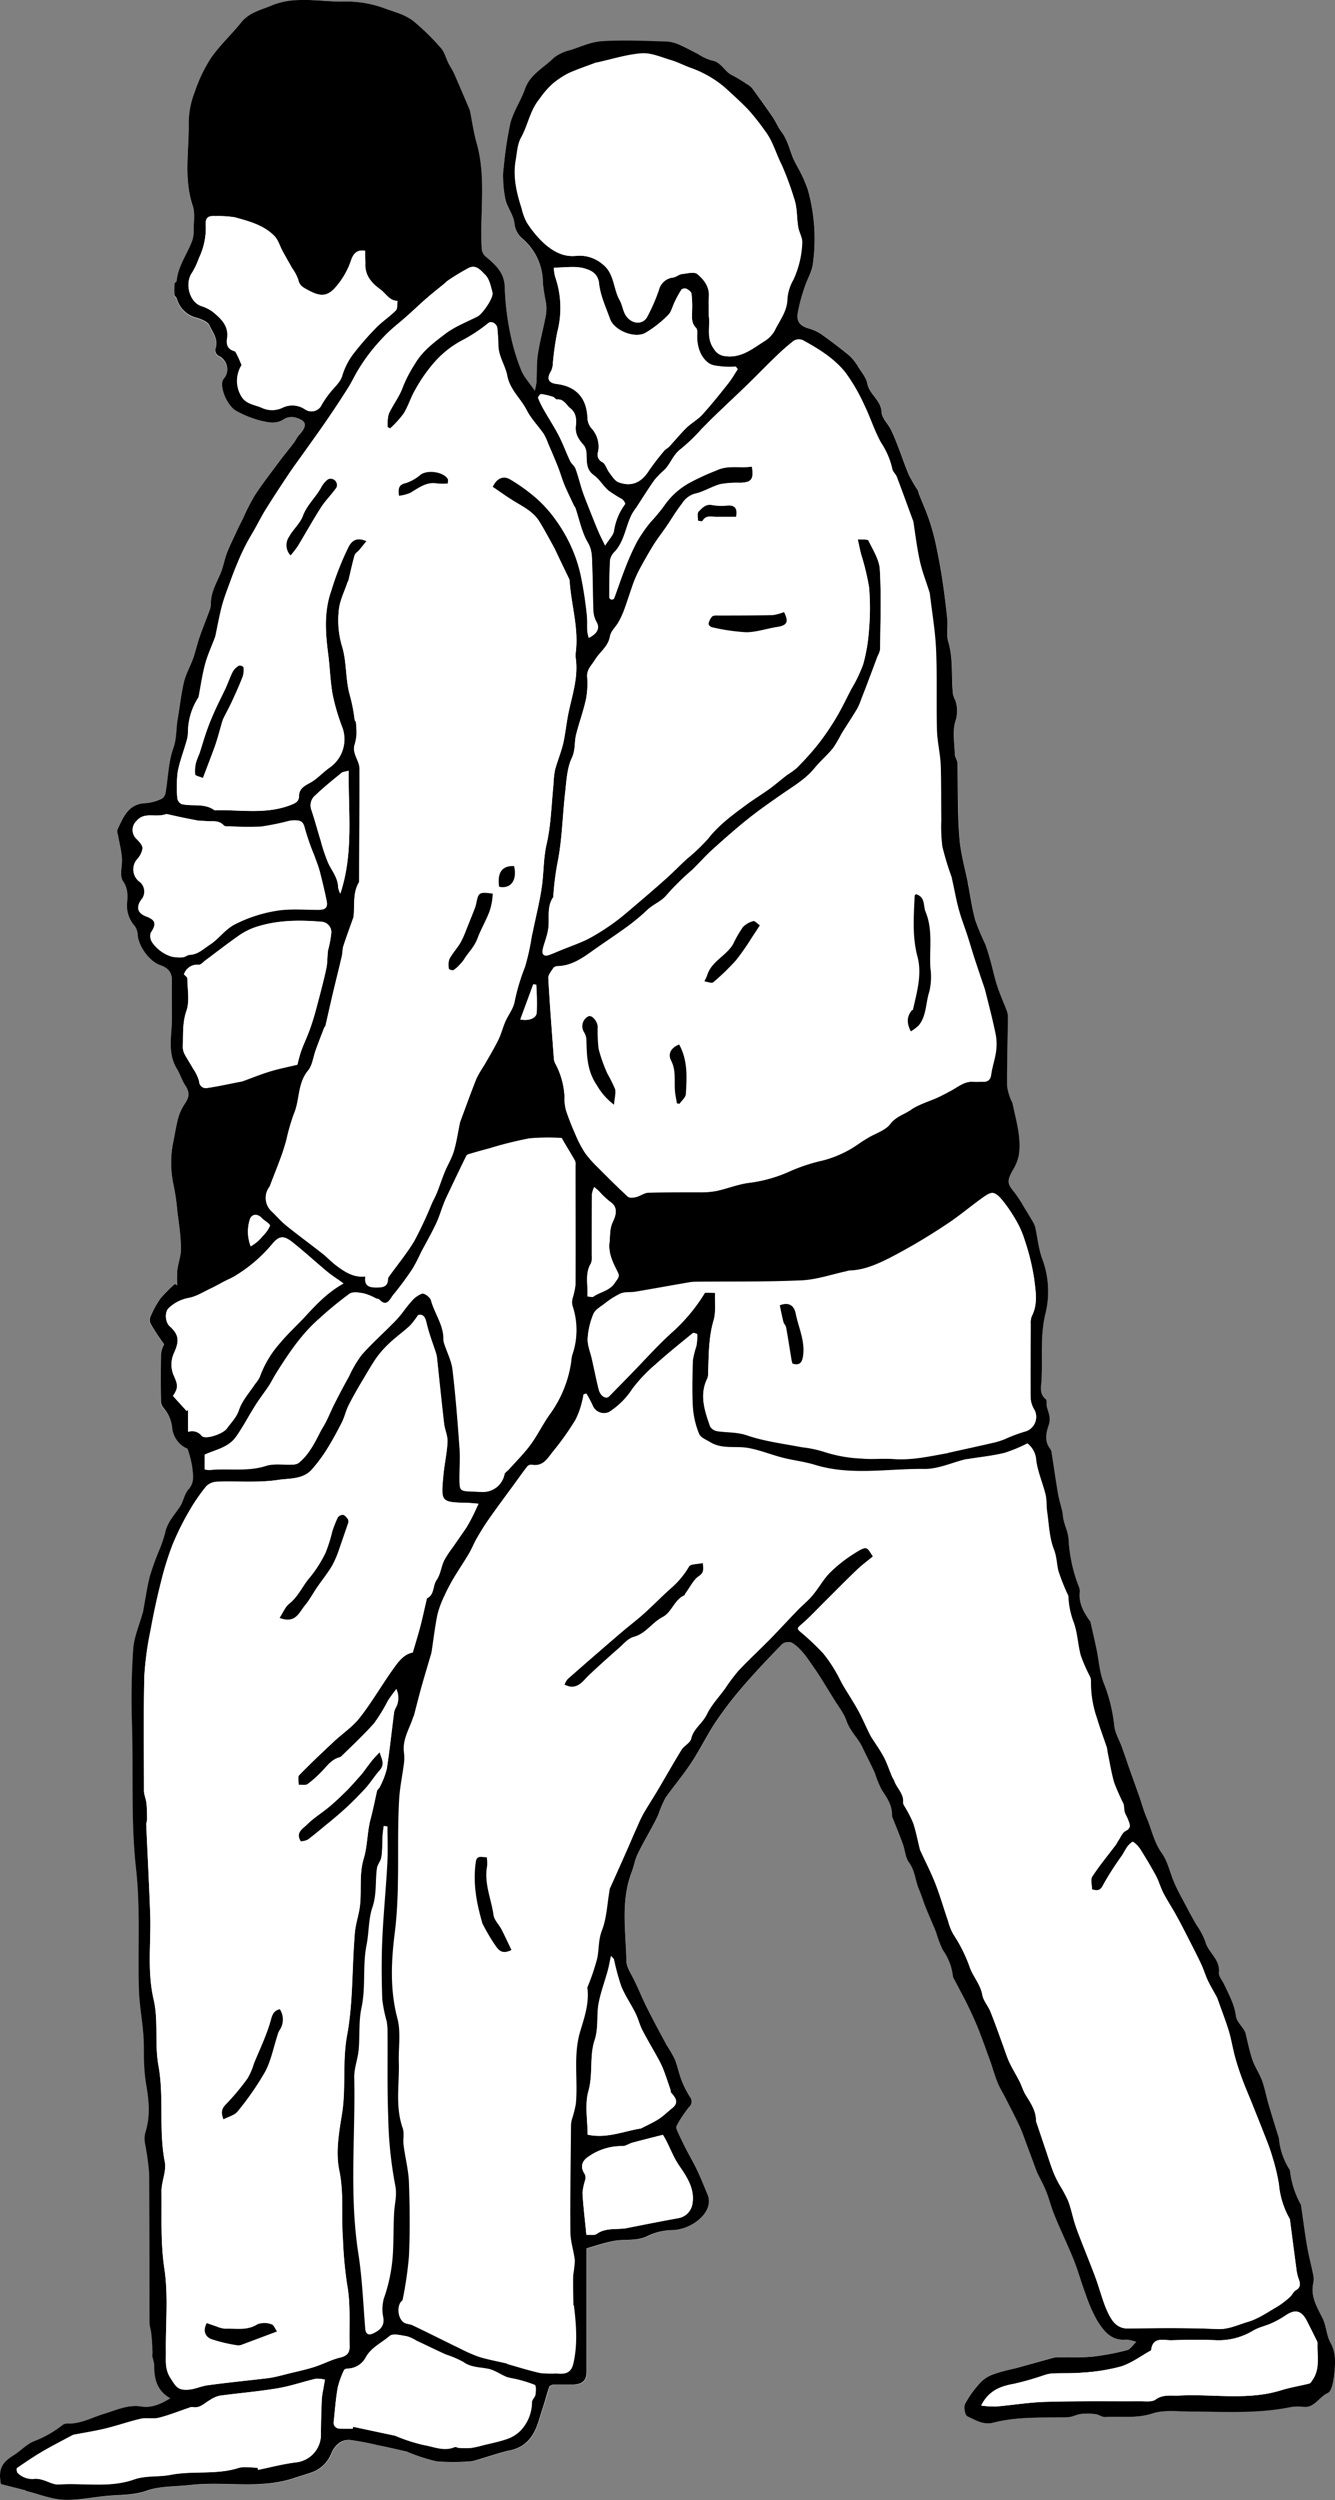 <svg xmlns="http://www.w3.org/2000/svg" viewBox="0 0 301.09 563.66"><rect x="0" y="0" width="301.09" height="563.66" fill="#808080" stroke="none"/><defs><style>.cls-1{fill:#fff;}</style></defs><g id="Layer_2" data-name="Layer 2"><g id="Layer_1-2" data-name="Layer 1"><path class="cls-1" d="M256.27,528c-.85.78-1.37,1.65-2.07,1.83a55.81,55.81,0,0,1-7.76,1.46c-2.56.26-5.15.11-7.73.16a4.59,4.59,0,0,0-1.23.13l-8.22,2.28c-1.76.49-3.58.81-5.29,1.44a7.2,7.2,0,0,0-2.86,1.84,23.33,23.33,0,0,0-3.45,4.78c-.37.72,0,2.58.5,2.83,1.79.85,3.61,2,5.81,1.44,5.54-1.43,11.21-1.08,16.84-1.24,1,0,2-.62,3-.74a14.84,14.84,0,0,1,3.33.06c.69.08,1.37.7,2,.65,3.58-.22,7.13.36,10.76-.81,2.67-.87,5.8-.39,8.73-.42,7.47-.06,15,.47,22.39-1a9.52,9.52,0,0,1,2.87-.07c2.58.31,3.6-2.24,5.57-3.13,1-.44,1.29-2.79,1.45-4.32.23-2.33.45-4.67-.84-7-.93-1.65-.94-3.8-1.79-5.52-1.26-2.56-2.79-4.94-2.09-8a4.86,4.86,0,0,0-.07-2c-.42-2.11-1-4.2-1.35-6.32-.51-3-.89-6-1.33-9a1.28,1.28,0,0,0-.08-.35,20.23,20.23,0,0,1-2.4-7.32,1.46,1.46,0,0,0-.11-.52,15.47,15.47,0,0,1-2.41-7,2.81,2.81,0,0,0-.19-.67c-.74-2.41-1.5-4.81-2.2-7.23-.51-1.73-.82-3.52-1.43-5.2s-1.62-3.08-2.18-4.71c-.66-1.92-1-4-1.53-5.94a2.5,2.5,0,0,0-.27-.63c-.66-1.09-1.76-2.12-1.91-3.27-.34-2.64-1.59-4.84-2.66-7.15-.41-.89-1.26-1.81-1.17-2.64.33-3-2.45-4.45-3.07-7a17.41,17.41,0,0,0-2.07-3.86c-.67-1.21-1.35-2.42-2-3.65-1-1.87-2-3.72-2.89-5.65-1-2.25-1.46-4.84-2.86-6.78-1.79-2.5-2.29-5.4-3.46-8.07-.62-1.44-1-3-1.53-4.46-.73-2.08-1.49-4.15-2.22-6.23-.61-1.73-1.2-3.47-1.81-5.19s-1.55-3.18-1.7-4.83a36.63,36.63,0,0,0-2.48-9.77c-.89-2.31-1-4.91-1.54-7.37-.43-2.05-.91-4.1-1.37-6.15a.88.88,0,0,0-.16-.32c-1.38-1.93-2.53-3.94-2.28-6.46a2.54,2.54,0,0,0-.12-1.06A34.26,34.26,0,0,1,241,347.63a9,9,0,0,0-.25-1.94c-.25-1-.63-1.91-.88-2.88-.17-.69-.18-1.42-.33-2.12-.3-1.4-.73-2.79-1-4.21-.51-3-.93-6-1.4-9a1.82,1.82,0,0,0-.31-.83c-1.37-1.77-1-3.6-.3-5.49a3.91,3.91,0,0,0,.13-1.8c-.11-.79-.44-1.55-.62-2.33-.11-.52.1-1.34-.19-1.56-1.45-1.14-1.08-2.71-1-4.09.31-5-.34-10,.86-15.06a21,21,0,0,0-.61-12.32c-.9-2.34-1.12-4.94-1.67-7.41a5,5,0,0,0-.58-1.24c-.61-1-1.23-2.07-1.87-3.09a29.54,29.54,0,0,0-2.27-3.5c-1.57-1.84-1.67-2.5-.38-4.86a11,11,0,0,0,1.38-3.24c.7-4.09-.59-8-1.39-11.94a5.27,5.27,0,0,0-.22-.49,11.91,11.91,0,0,1-1-3.41c0-5.15.13-10.3.19-15.45a4.13,4.13,0,0,0-.28-1.55c-.7-1.87-1.53-3.7-2.16-5.59s-1-3.7-1.49-5.55c-.36-1.27-.71-2.56-1.18-3.79A58.11,58.11,0,0,1,220,207.5c-.7-2.51-1-5.13-1.55-7.69,0-.24-.08-.48-.13-.71-.66-3.42-1.67-6.82-1.92-10.27-.4-5.6-.29-11.25-.45-16.88,0-.65-.55-1.29-.57-1.95-.09-2.44-.55-5,.08-7.29a7.38,7.38,0,0,0,0-4.91,5.54,5.54,0,0,1-.5-1.29c-.45-3.94.1-7.95-1.07-11.86-.46-1.56,0-3.35-.21-5-.31-3.07-.69-6.13-1.16-9.19-.41-2.7-.92-5.39-1.5-8.06a46.91,46.91,0,0,0-1.5-5.37c-.67-1.94-1.51-3.81-2.26-5.71a6.71,6.71,0,0,0-.26-.83,32.55,32.55,0,0,1-2-3.45c-1-2.46-1.9-5-2.87-7.48a31.58,31.58,0,0,0-1.29-2.92c-.66-1.28-1.92-2.49-2-3.78-.13-2.71-2.74-3.94-3.21-6.42-.24-1.31-1.25-2.49-2-3.67a11.18,11.18,0,0,0-2-2.57c-1.9-1.6-3.89-3.1-5.91-4.54a10.08,10.08,0,0,0-3.1-1.57c-1.95-.52-3-1.45-2.69-3.44a37.9,37.9,0,0,1,1.55-5.87c.57-1.82,1.67-3.55,1.89-5.4a40.83,40.83,0,0,0-1.16-16.67,28.65,28.65,0,0,0-1.64-3.83c-.59-1.24-1.38-2.4-1.85-3.68-.73-2-1.22-4-2.56-5.66-.7-.89-1.11-2-1.76-3-1.52-2.23-3.1-4.43-4.69-6.61A4,4,0,0,0,168.5,19a35.53,35.53,0,0,0-3.38-1.94c-1.75-.81-2.43-3-4.61-3.33a11.1,11.1,0,0,1-3.07-1.44c-1.32-.68-2.61-1.43-4-2a8.48,8.48,0,0,0-3-.84c-4.83-.14-9.67-.38-14.48-.09-2.45.14-4.85,1.25-7.23,2a9.74,9.74,0,0,0-3.82,1.76c-2.25,2.22-5.32,3.64-6.49,7-.92,2.64-2.61,5-3.31,7.73a84,84,0,0,0-1.51,10.07,11.35,11.35,0,0,0-.13,2.33,25.24,25.24,0,0,0,.55,4.93c.49,1.8,1.82,3.43,2,5.22a5.19,5.19,0,0,0,1.8,3.49,13,13,0,0,1,4.62,10,42.55,42.55,0,0,0,.72,4.55,9.65,9.65,0,0,1-.06,2.84c-.54,2.87-1.33,5.7-1.77,8.58-.32,2.11-.22,4.29-.33,6.44a17.21,17.21,0,0,1-.38,1.89c-1.24-1.82-2.46-3.1-3.07-4.62a47.23,47.23,0,0,1-2.44-8.13,61.13,61.13,0,0,1-1.27-10.58c0-3.25-2.11-5-4.11-6.76a2.66,2.66,0,0,1-1.1-2.25c-.41-7.86,1-15.8-1.15-23.58-.67-2.35-1-4.79-1.48-7.19a2,2,0,0,0-.11-.35c-1.12-2.62-2.22-5.24-3.37-7.84-.39-.88-.92-1.68-1.36-2.54-.62-1.22-1-2.71-1.87-3.64a52.27,52.27,0,0,0-6.17-6c-2.15-1.59-4.54-2-6.74-2.92A25.35,25.35,0,0,0,77.16.35c-5.27,0-10.62-1.26-15.81,1-2.45,1-5.07,1.56-6.9,3.8-2.2,2.71-4.83,5.1-6.81,8a33.21,33.21,0,0,0-3.7,7.71,19.52,19.52,0,0,0-1.38,6.82c.13,6.3-1.18,12.66.91,18.91.56,1.68.21,3.69.2,5.54a6.52,6.52,0,0,1-.33,2.29c-1.15,3-3.18,5.69-3.5,9.05,0,.22-.45.41-.47.63a15.81,15.81,0,0,0-.07,2.48c0,.27.43.51.53.8a6.09,6.09,0,0,0,4.37,4.32c1.11.33,2.59.88,3,1.75.7,1.53,1.94,3,1.45,5a1.48,1.48,0,0,0,.87,2A3.39,3.39,0,0,1,51,84.57c-.21.51-.73.92-.84,1.43-.43,2,1.33,5.76,3.25,6.71a24,24,0,0,0,5.32,2.12c1.78.39,3.67.89,5.49-.45A3.5,3.5,0,0,1,67,94.24c2.25.78,2.34,1.77.65,3.59-.56.61-.9,1.39-1.4,2-1.1,1.45-2.27,2.85-3.35,4.31-1.86,2.5-3.77,5-5.48,7.58a48.79,48.79,0,0,0-2.62,5.15c-.52,1-1,2.09-1.54,3.15-.7,1.47-1.46,2.92-2,4.43-.63,1.67-.92,3.48-1.65,5.1-1,2.1-2,4.13-2.05,6.52a3.91,3.91,0,0,1-.19,1.23c-.78,2.13-1.64,4.22-2.38,6.36-.54,1.54-.87,3.16-1.42,4.7-.63,1.79-1.62,3.48-2.07,5.31-.64,2.68-1,5.44-1.39,8.18-.37,2.22-.13,4.42-1,6.72-1.14,3.2-1.19,6.78-1.78,10.18a1.89,1.89,0,0,1-.84,1.28,10.27,10.27,0,0,1-3.52,1c-4,.09-5.14,3.16-6.49,6-.16.36.09.92.17,1.39.28,1.64.69,3.26.84,4.92s-.6,4,.24,5.26c1.16,1.69,1.05,3.21.94,4.89a6.81,6.81,0,0,0,1.58,5.08,3.63,3.63,0,0,1,.79,2c.14,2.61,2.64,6.11,5.13,7,1.61.56,2.65,1.5,2.61,3.39-.06,2.94,0,5.88,0,8.81,0,3.78-1.06,7.65,1.15,11.22.7,1.13,1.06,2.47,1.79,3.58,1.1,1.67,1,2.66-.1,4.32a11.56,11.56,0,0,0-1.6,3.81c-.36,1.49-.62,3-.9,4.53a23.32,23.32,0,0,0,0,9.77,49.85,49.85,0,0,1,.89,6.17c.13,1,.29,2,.39,3a43.66,43.66,0,0,1,.42,5.58c0,1.54-.63,3.06-.83,4.6a27.54,27.54,0,0,0,0,3.4l-.53-.32a31.33,31.33,0,0,0-3.3,3.32A22.78,22.78,0,0,0,33.84,297a2,2,0,0,0,.12,1.57c1,1.6,2.06,3.13,3,4.58a6.4,6.4,0,0,0-.7,2c-.06,3.7,0,7.4,0,11.11a2.91,2.91,0,0,0,.69,1.35A8,8,0,0,1,38.89,322a5.76,5.76,0,0,0,2.8,4.31c.24.15.64.23.69.43a23.05,23.05,0,0,1,1,3.89c.21,1.75.65,3.5-.81,5.16-.94,1.07-1.12,2.78-2,4-1.31,1.86-2.84,3.52-3.3,5.89a29.24,29.24,0,0,1-1.39,4,60.21,60.21,0,0,0-2.05,5.73c-.66,2.62-1,5.32-1.53,8a5,5,0,0,1-.16.51c-.71,2.61-1.87,5.18-2.05,7.83a166.48,166.48,0,0,0-.29,16.72c.36,11-.29,22,.94,33,1,8.9.37,18,.63,26.95.1,3.42.74,6.81,1,10.23.17,2.14.07,4.31.17,6.47a37.58,37.58,0,0,0,.43,4.63c.65,3.7,1,7.36-.14,11a5.8,5.8,0,0,0-.09,2.46,60.57,60.57,0,0,1,.93,6.64c.11,11.26.06,22.53.09,33.79,0,.82.32,1.63.4,2.45.13,1.28.19,2.55.24,3.83,0,.47-.11,1,0,1.41a13,13,0,0,1,.43,1.85c0,3.1.65,5.82,3.61,7.53-2.07,1.27-4.14,2.23-6.55,1.84-3-.48-5.7.86-8.41,1.67s-5,2.15-7.82,2.17a2.4,2.4,0,0,0-1.39.25,24.29,24.29,0,0,1-6.47,3.71c-1.75.7-3.14,2.25-4.78,3.27C.32,555.29-.4,556.76.2,560.05l5.39,1.39c.23.06.43.21.66.27,2.71.68,5.41,1.78,8.15,1.92,3.14.16,6.33-.53,9.5-.86s6.15-.08,9.27-1.2,6.61-.91,9.94-1.29c7.66-.86,15.5,1,23.06-1.49,1.54-.5,3.12-.93,4.63-1.52a7.38,7.38,0,0,0,4-4.12c.82-1.87,2.27-3.2,4.34-3a62.48,62.48,0,0,1,6.16,1.18c2.2.46,4.39.95,6.57,1.44.12,0,.21.11.32.14a37.82,37.82,0,0,0,6.4,2.06,46.35,46.35,0,0,0,7.36,0,4.2,4.2,0,0,0,1.22-.19c2.47-.73,4.92-1.56,7.41-2.2a8.92,8.92,0,0,0,3.29-1.19c3-2,3.52-5.26,4.54-8.27.56-1.66,1-3.37,1.56-5,.1-.28.78-.48,1.19-.49,1.44-.06,2.88,0,4.32,0,2.06-.08,2.88-.91,2.89-3,0-6.23,0-12.47,0-18.7v-9c2.36-.65,4.26-1.32,6.23-1.68,2.57-.46,5.23.15,7.77-1.22a13.66,13.66,0,0,1,5.56-1.24,9.89,9.89,0,0,0,6-2.6c1.53-1.29,2.44-3.56,1.7-5.34s-1.53-3.77-2.4-5.6-1.8-3.37-2.66-5.07c-.68-1.33-1.31-2.69-1.92-4.06a1.06,1.06,0,0,1,0-.87,28,28,0,0,1,2.73-4.12,1.72,1.72,0,0,0,.18-2.47,22,22,0,0,1-1.81-3.6c-.6-1.57-.92-3.25-1.55-4.82a31.17,31.17,0,0,0-1.8-3.1c-1.44-2.67-2.89-5.34-4.25-8.05-1-2.06-2-4.18-2.93-6.29-.7-1.58-1.88-3.17-1.92-4.78-.15-6.68-1.31-13.45,1.21-20,.49-1.27.7-2.67,1.28-3.9,1-2.12,2.2-4.15,3.31-6.22.49-.93,1-1.86,1.42-2.82a24,24,0,0,1,1.6-3.74c1.89-2.79,4.1-5.38,6-8.2s3.43-6.11,5.37-9a83.88,83.88,0,0,1,6.1-7.93c2.83-3.27,5.8-6.42,8.82-9.51a2.35,2.35,0,0,1,2.19-.35c2.14,1.3,3.48,3.45,4.88,5.46,1.58,2.27,3,4.67,4.45,7,1.06,1.69,2.42,3.29,3,5.14.79,2.31,2.63,3.85,3.6,6,.89,2,1.91,3.84,2.8,5.8a27.14,27.14,0,0,0,1.53,3.76c1.16,1.77,2.39,3.44,2.33,5.69a1.88,1.88,0,0,0,.16.69c.77,2,1.59,4,2.32,5.94.49,1.35.54,3,1.34,4.05,1.41,1.9,1.44,4.18,2.31,6.2.57,1.32,1,2.71,1.51,4.05.74,1.85,1.57,3.67,2.31,5.53a27.44,27.44,0,0,0,1.52,4,12.58,12.58,0,0,1,2.27,5.87,2.39,2.39,0,0,0,.41.93c1.07,2.09,2.2,4.14,3.22,6.25.84,1.73,1.62,3.49,2.32,5.28,1,2.44,1.83,4.92,2.71,7.38.51,1.43.9,2.89,1.47,4.29.47,1.13,1.14,2.19,1.7,3.29,1.06,2.09,2.15,4.17,3.15,6.29.57,1.22,1,2.5,1.49,3.77l2.27,6.12c.1.27.21.55.33.81.67,1.39,1.43,2.75,2,4.19.67,1.67,1.08,3.45,1.77,5.11,1.4,3.39,3,6.7,4.36,10.11,1,2.59,1.78,5.3,2.76,7.92a33.85,33.85,0,0,0,2.55,5.84c1.47,2.39,3.17,4.71,6.58,4.37A8.18,8.18,0,0,1,256.27,528Z"/><path d="M256.27,528a8.18,8.18,0,0,0-2.27-.52c-3.41.34-5.11-2-6.58-4.37a33.85,33.85,0,0,1-2.55-5.84c-1-2.62-1.72-5.33-2.76-7.92-1.37-3.41-3-6.72-4.36-10.11-.69-1.66-1.1-3.44-1.77-5.11-.57-1.44-1.33-2.8-2-4.19-.12-.26-.23-.54-.33-.81L231.38,483c-.48-1.27-.92-2.55-1.49-3.77-1-2.12-2.09-4.2-3.15-6.29-.56-1.1-1.23-2.16-1.7-3.29-.57-1.4-1-2.86-1.47-4.29-.88-2.46-1.75-4.94-2.71-7.38-.7-1.79-1.48-3.55-2.32-5.28-1-2.11-2.15-4.16-3.22-6.25a2.39,2.39,0,0,1-.41-.93,12.58,12.58,0,0,0-2.27-5.87,27.44,27.44,0,0,1-1.52-4c-.74-1.86-1.57-3.68-2.31-5.53-.54-1.34-.94-2.73-1.51-4.05-.87-2-.9-4.3-2.31-6.2-.8-1.08-.85-2.7-1.34-4.05-.73-2-1.55-4-2.32-5.94a1.88,1.88,0,0,1-.16-.69c.06-2.25-1.17-3.92-2.33-5.69a27.14,27.14,0,0,1-1.53-3.76c-.89-2-1.91-3.85-2.8-5.8-1-2.12-2.81-3.66-3.6-6-.63-1.85-2-3.45-3-5.14-1.47-2.35-2.87-4.75-4.45-7-1.4-2-2.74-4.16-4.88-5.46a2.35,2.35,0,0,0-2.19.35c-3,3.09-6,6.24-8.82,9.51a83.88,83.88,0,0,0-6.1,7.93c-1.94,2.89-3.45,6.08-5.37,9s-4.06,5.41-6,8.2a24,24,0,0,0-1.6,3.74c-.43,1-.93,1.89-1.42,2.82-1.11,2.07-2.31,4.1-3.31,6.22-.58,1.23-.79,2.63-1.28,3.9-2.52,6.53-1.36,13.3-1.21,20,0,1.61,1.22,3.2,1.92,4.78,1,2.11,1.88,4.23,2.93,6.29,1.36,2.71,2.81,5.38,4.25,8.05a31.17,31.17,0,0,1,1.8,3.1c.63,1.57.95,3.25,1.55,4.82a22,22,0,0,0,1.81,3.6,1.72,1.72,0,0,1-.18,2.47,28,28,0,0,0-2.73,4.12,1.06,1.06,0,0,0,0,.87c.61,1.37,1.24,2.73,1.92,4.06.86,1.7,1.84,3.35,2.66,5.07s1.62,3.72,2.4,5.6-.17,4-1.7,5.34a9.89,9.89,0,0,1-6,2.6A13.66,13.66,0,0,0,146.3,504c-2.54,1.37-5.2.76-7.77,1.22-2,.36-3.87,1-6.23,1.68v9c0,6.23,0,12.47,0,18.7,0,2.06-.83,2.89-2.89,3-1.44,0-2.88,0-4.32,0-.41,0-1.09.21-1.19.49-.59,1.65-1,3.36-1.56,5-1,3-1.5,6.22-4.54,8.27a8.92,8.92,0,0,1-3.29,1.19c-2.49.64-4.94,1.47-7.41,2.2a4.2,4.2,0,0,1-1.22.19,46.35,46.35,0,0,1-7.36,0,37.82,37.82,0,0,1-6.4-2.06c-.11,0-.2-.12-.32-.14-2.18-.49-4.37-1-6.57-1.44a62.48,62.48,0,0,0-6.16-1.18c-2.07-.22-3.52,1.11-4.34,3a7.38,7.38,0,0,1-4,4.12c-1.51.59-3.09,1-4.63,1.52-7.56,2.47-15.4.63-23.06,1.49-3.33.38-6.86.2-9.94,1.29s-6.18.88-9.27,1.2-6.36,1-9.5.86c-2.74-.14-5.44-1.24-8.15-1.92-.23-.06-.43-.21-.66-.27L.2,560.05c-.6-3.29.12-4.76,2.78-6.43,1.64-1,3-2.57,4.78-3.27a24.29,24.29,0,0,0,6.47-3.71,2.4,2.4,0,0,1,1.39-.25c2.82,0,5.23-1.4,7.82-2.17s5.4-2.15,8.41-1.67c2.41.39,4.48-.57,6.55-1.84-3-1.71-3.66-4.43-3.61-7.53a13,13,0,0,0-.43-1.85c-.06-.46.07-.94,0-1.41,0-1.28-.11-2.55-.24-3.83-.08-.82-.39-1.63-.4-2.45,0-11.26,0-22.53-.09-33.79a60.57,60.57,0,0,0-.93-6.64,5.8,5.8,0,0,1,.09-2.46c1.18-3.68.79-7.34.14-11a37.58,37.58,0,0,1-.43-4.63c-.1-2.16,0-4.33-.17-6.47-.27-3.42-.91-6.81-1-10.23-.26-9,.36-18.05-.63-26.95-1.23-11-.58-22-.94-33a166.48,166.48,0,0,1,.29-16.72c.18-2.65,1.34-5.22,2.05-7.83a5,5,0,0,0,.16-.51c.5-2.66.87-5.36,1.53-8a60.21,60.21,0,0,1,2.05-5.73,29.24,29.24,0,0,0,1.39-4c.46-2.37,2-4,3.3-5.89.85-1.19,1-2.9,2-4,1.46-1.66,1-3.41.81-5.16a23.05,23.05,0,0,0-1-3.89c-.05-.2-.45-.28-.69-.43a5.76,5.76,0,0,1-2.8-4.31A8,8,0,0,0,37,317.57a2.91,2.91,0,0,1-.69-1.35c-.06-3.71-.08-7.41,0-11.11a6.4,6.4,0,0,1,.7-2c-1-1.45-2.07-3-3-4.58a2,2,0,0,1-.12-1.57,22.78,22.78,0,0,1,2.27-4.18,31.33,31.33,0,0,1,3.3-3.32l.53.32a27.54,27.54,0,0,1,0-3.4c.2-1.54.78-3.06.83-4.6a43.66,43.66,0,0,0-.42-5.58c-.1-1-.26-2-.39-3a49.85,49.85,0,0,0-.89-6.17,23.32,23.32,0,0,1,0-9.77c.28-1.48.54-3,.9-4.53a11.56,11.56,0,0,1,1.6-3.81c1.13-1.66,1.2-2.65.1-4.32-.73-1.11-1.09-2.45-1.79-3.58-2.21-3.57-1.19-7.44-1.15-11.22,0-2.93-.07-5.87,0-8.81,0-1.89-1-2.83-2.61-3.39-2.49-.85-5-4.35-5.13-7a3.63,3.63,0,0,0-.79-2,6.81,6.81,0,0,1-1.58-5.08c.11-1.68.22-3.2-.94-4.89-.84-1.24-.09-3.49-.24-5.26s-.56-3.28-.84-4.92c-.08-.47-.33-1-.17-1.39,1.35-2.85,2.48-5.92,6.49-6a10.27,10.27,0,0,0,3.52-1,1.89,1.89,0,0,0,.84-1.28c.59-3.4.64-7,1.78-10.18.82-2.3.58-4.5,1-6.72.44-2.74.75-5.5,1.39-8.18.45-1.83,1.44-3.52,2.07-5.31.55-1.54.88-3.16,1.42-4.7.74-2.14,1.6-4.23,2.38-6.36a3.91,3.91,0,0,0,.19-1.23c0-2.39,1.09-4.42,2.05-6.52.73-1.62,1-3.43,1.65-5.1.57-1.51,1.33-3,2-4.43.5-1.06,1-2.1,1.54-3.15a48.79,48.79,0,0,1,2.62-5.15c1.71-2.61,3.62-5.08,5.48-7.58,1.08-1.46,2.25-2.86,3.35-4.31.5-.66.84-1.44,1.4-2C69.29,96,69.2,95,67,94.24a3.5,3.5,0,0,0-2.78.14c-1.82,1.34-3.71.84-5.49.45a24,24,0,0,1-5.32-2.12c-1.92-.95-3.68-4.7-3.25-6.71.11-.51.63-.92.84-1.43a3.39,3.39,0,0,0-1.44-4.21,1.48,1.48,0,0,1-.87-2c.49-2-.75-3.48-1.45-5-.4-.87-1.88-1.42-3-1.75a6.09,6.09,0,0,1-4.37-4.32c-.1-.29-.51-.53-.53-.8A15.81,15.81,0,0,1,39.37,64c0-.22.44-.41.47-.63.32-3.36,2.35-6,3.5-9.05A6.52,6.52,0,0,0,43.67,52c0-1.85.36-3.86-.2-5.54-2.09-6.25-.78-12.61-.91-18.91a19.52,19.52,0,0,1,1.38-6.82,33.21,33.21,0,0,1,3.7-7.71c2-2.86,4.61-5.25,6.81-8,1.83-2.24,4.45-2.76,6.9-3.8C66.54-.91,71.89.37,77.16.35a25.35,25.35,0,0,1,9.23,1.41c2.2.88,4.59,1.33,6.74,2.92a52.27,52.27,0,0,1,6.17,6c.91.93,1.25,2.42,1.87,3.64.44.86,1,1.66,1.36,2.54,1.15,2.6,2.25,5.22,3.37,7.84A2,2,0,0,1,106,25c.48,2.4.81,4.84,1.48,7.19,2.2,7.78.74,15.72,1.15,23.58a2.66,2.66,0,0,0,1.1,2.25c2,1.71,4.07,3.51,4.11,6.76a61.13,61.13,0,0,0,1.27,10.58,47.23,47.23,0,0,0,2.44,8.13c.61,1.52,1.83,2.8,3.07,4.62a17.21,17.21,0,0,0,.38-1.89c.11-2.15,0-4.33.33-6.44.44-2.88,1.23-5.71,1.77-8.58a9.65,9.65,0,0,0,.06-2.84,42.55,42.55,0,0,1-.72-4.55,13,13,0,0,0-4.62-10,5.19,5.19,0,0,1-1.8-3.49c-.2-1.79-1.53-3.42-2-5.22a25.24,25.24,0,0,1-.55-4.93,11.35,11.35,0,0,1,.13-2.33,84,84,0,0,1,1.51-10.07c.7-2.68,2.39-5.09,3.31-7.73,1.17-3.32,4.24-4.74,6.49-7a9.74,9.74,0,0,1,3.82-1.76c2.38-.79,4.78-1.9,7.23-2,4.81-.29,9.65-.05,14.48.09a8.48,8.48,0,0,1,3,.84c1.37.59,2.66,1.34,4,2a11.1,11.1,0,0,0,3.07,1.44c2.18.33,2.86,2.52,4.61,3.33A35.53,35.53,0,0,1,168.5,19a4,4,0,0,1,1.19.95c1.59,2.18,3.17,4.38,4.69,6.61.65,1,1.06,2.07,1.76,3,1.34,1.69,1.83,3.71,2.56,5.66.47,1.28,1.26,2.44,1.85,3.68a28.65,28.65,0,0,1,1.64,3.83,40.83,40.83,0,0,1,1.16,16.67c-.22,1.85-1.32,3.58-1.89,5.4a37.9,37.9,0,0,0-1.55,5.87c-.3,2,.74,2.92,2.69,3.44a10.08,10.08,0,0,1,3.1,1.57c2,1.44,4,2.94,5.91,4.54a11.18,11.18,0,0,1,2,2.57c.75,1.18,1.76,2.36,2,3.67.47,2.48,3.08,3.71,3.21,6.42.06,1.29,1.32,2.5,2,3.78a31.58,31.58,0,0,1,1.29,2.92c1,2.49,1.83,5,2.87,7.48a32.55,32.55,0,0,0,2,3.45,6.71,6.71,0,0,1,.26.83c.75,1.9,1.59,3.77,2.26,5.71a46.91,46.91,0,0,1,1.5,5.37c.58,2.67,1.09,5.36,1.5,8.06.47,3.06.85,6.12,1.16,9.19.17,1.67-.25,3.46.21,5,1.17,3.91.62,7.92,1.07,11.86a5.54,5.54,0,0,0,.5,1.29,7.38,7.38,0,0,1,0,4.91c-.63,2.26-.17,4.85-.08,7.29,0,.66.55,1.3.57,1.95.16,5.63,0,11.28.45,16.88.25,3.45,1.26,6.85,1.92,10.27,0,.23.09.47.13.71.5,2.56.85,5.18,1.55,7.69a58.11,58.11,0,0,0,2.23,5.38c.47,1.23.82,2.52,1.18,3.79.51,1.85.9,3.73,1.49,5.55s1.46,3.72,2.16,5.59a4.13,4.13,0,0,1,.28,1.55c-.06,5.15-.22,10.3-.19,15.45a11.91,11.91,0,0,0,1,3.41,5.27,5.27,0,0,1,.22.49c.8,3.94,2.09,7.85,1.39,11.94a11,11,0,0,1-1.38,3.24c-1.29,2.36-1.19,3,.38,4.86a29.54,29.54,0,0,1,2.27,3.5c.64,1,1.26,2.05,1.87,3.09a5,5,0,0,1,.58,1.24c.55,2.47.77,5.07,1.67,7.41a21,21,0,0,1,.61,12.32c-1.2,5.08-.55,10.06-.86,15.06-.09,1.38-.46,2.95,1,4.09.29.22.08,1,.19,1.56.18.78.51,1.54.62,2.33a3.91,3.91,0,0,1-.13,1.8c-.66,1.89-1.07,3.72.3,5.49a1.82,1.82,0,0,1,.31.83c.47,3,.89,6,1.4,9,.24,1.42.67,2.81,1,4.21.15.7.16,1.43.33,2.12.25,1,.63,1.91.88,2.88a9,9,0,0,1,.25,1.94,34.26,34.26,0,0,0,2.36,10.27,2.54,2.54,0,0,1,.12,1.06c-.25,2.52.9,4.53,2.28,6.46a.88.88,0,0,1,.16.32c.46,2.05.94,4.1,1.37,6.15.51,2.46.65,5.06,1.54,7.37A36.63,36.63,0,0,1,251.3,389c.15,1.65,1.12,3.21,1.7,4.83s1.2,3.46,1.81,5.19c.73,2.08,1.49,4.15,2.22,6.23.51,1.49.91,3,1.53,4.46,1.17,2.67,1.67,5.57,3.46,8.07,1.4,1.94,1.85,4.53,2.86,6.78.86,1.93,1.9,3.78,2.89,5.65.64,1.23,1.32,2.44,2,3.65a17.41,17.41,0,0,1,2.07,3.86c.62,2.51,3.4,4,3.07,7-.09.83.76,1.75,1.17,2.64,1.07,2.31,2.32,4.51,2.66,7.15.15,1.15,1.25,2.18,1.91,3.27a2.5,2.5,0,0,1,.27.63c.5,2,.87,4,1.53,5.94.56,1.63,1.58,3.09,2.18,4.71s.92,3.47,1.43,5.2c.7,2.42,1.46,4.82,2.2,7.23a2.81,2.81,0,0,1,.19.67,15.47,15.47,0,0,0,2.41,7,1.46,1.46,0,0,1,.11.52,20.23,20.23,0,0,0,2.4,7.32,1.28,1.28,0,0,1,.08.35c.44,3,.82,6,1.33,9,.36,2.12.93,4.21,1.35,6.32a4.86,4.86,0,0,1,.07,2c-.7,3.06.83,5.44,2.09,8,.85,1.72.86,3.87,1.79,5.52,1.29,2.3,1.07,4.64.84,7-.16,1.53-.5,3.88-1.45,4.32-2,.89-3,3.44-5.57,3.13a9.52,9.52,0,0,0-2.87.07c-7.41,1.51-14.92,1-22.39,1-2.93,0-6.06-.45-8.73.42-3.63,1.17-7.18.59-10.76.81-.65,0-1.33-.57-2-.65a14.84,14.84,0,0,0-3.33-.06c-1,.12-2,.72-3,.74-5.63.16-11.3-.19-16.84,1.24-2.2.56-4-.59-5.81-1.44-.53-.25-.87-2.11-.5-2.83a23.33,23.33,0,0,1,3.45-4.78,7.2,7.2,0,0,1,2.86-1.84c1.71-.63,3.53-1,5.29-1.44l8.22-2.28a4.59,4.59,0,0,1,1.23-.13c2.58-.05,5.17.1,7.73-.16a55.81,55.81,0,0,0,7.76-1.46C254.9,529.67,255.42,528.8,256.27,528ZM196.88,350.91c-1.22,1-2.44,1.9-3.53,2.94-2.4,2.28-4.72,4.64-7.08,7-1.87,1.85-3.66,3.8-5.66,5.51-.82.7-.85.88-.09,1.55a56.29,56.29,0,0,1,5.09,4.79,30.46,30.46,0,0,1,3,4.4c.57.91,1,1.92,1.53,2.85,1.13,1.93,2.37,3.79,3.45,5.75.95,1.75,1.72,3.6,2.62,5.38.37.74.88,1.41,1.32,2.12a34.47,34.47,0,0,1,1.94,3.17c.65,1.34,1.13,2.77,1.71,4.15.14.36.39.67.52,1,.59,1.66,2.2,2.88,2,4.88,0,.43.37.89.6,1.33a25.45,25.45,0,0,1,1.7,3.38c.61,1.9,1,3.89,1.47,5.83a2,2,0,0,0,.13.34c1.12,2.43,2.36,4.81,3.33,7.3,1.1,2.81,1.94,5.71,2.91,8.56a11.83,11.83,0,0,0,1.2,3,33.73,33.73,0,0,1,3.73,7.54c.79,2.06,2.36,3.75,2.78,6.08.23,1.32,1.31,2.48,1.83,3.78,1,2.49,1.88,5,2.81,7.54.48,1.31.89,2.65,1.47,3.91.68,1.45,1.54,2.82,2.27,4.26.5,1,.81,2.1,1.39,3.05,1.1,1.82,2.38,3.55,2.34,5.82a1.68,1.68,0,0,0,.14.52l2.15,6.39c.52,1.54,1,3.1,1.59,4.62a24,24,0,0,0,1.34,2.8,33.88,33.88,0,0,1,2,3.68c.67,1.73,1,3.58,1.59,5.35.37,1.19.83,2.34,1.28,3.5,1.11,2.87,2.29,5.73,3.36,8.62,1,2.7,1.64,5.56,2.92,8.11.8,1.59,1.91,3.31,4.38,3.27,6.71-.11,13.43-.18,20.13.12,2.58.12,4.68-1,6.91-1.62,2.39-.71,4.55-2.24,6.75-3.51a18.89,18.89,0,0,0,2.73-2.1c.51-.45.79-1.21,1.35-1.53,1-.6,1-1.34.71-2.28a11.08,11.08,0,0,1-.52-1.85c-.52-3.81-1-7.62-1.5-11.42a1.28,1.28,0,0,0-.09-.53,19,19,0,0,1-2.44-7.83,43.54,43.54,0,0,0-1.38-5.82,38.89,38.89,0,0,0-1.28-3.77c-1.11-2.87-2.26-5.73-3.4-8.58-.72-1.8-1.5-3.57-2.17-5.38s-1.2-3.39-1.67-5.12c-.53-1.93-.83-3.92-1.4-5.83-.72-2.37-1.63-4.69-2.45-7a5.18,5.18,0,0,0-.26-.65c-.67-1.23-1.42-2.43-2-3.7s-1-2.67-1.62-3.95c-1.1-2.31-2.28-4.58-3.44-6.85q-1.11-2.17-2.29-4.31c-.89-1.58-1.89-3.1-2.72-4.71-.65-1.27-1-2.68-1.7-3.93-1.09-2-2.27-4-3.5-5.93a5.86,5.86,0,0,0-1.64-1.65c-.12-.08-.87.57-1.19,1-.5.68-.86,1.45-1.33,2.16a67.51,67.51,0,0,0-4.19,6.53c-.65,1.33-1.25,1.49-2.57,1.09,0-1-.38-2.2.07-2.9,1.59-2.45,3.47-4.71,5.23-7.05.24-.32.4-.71.62-1,.54-.78.94-1.88,1.68-2.25,1.44-.72.85-1.59.54-2.49-.21-.6-.6-1.14-.77-1.74s-.07-1.34-.31-1.93a48.85,48.85,0,0,1-2.05-4.64c-.67-2.3-1-4.7-1.53-7.05a8.28,8.28,0,0,0-.13-.89c-.73-2.19-1.56-4.35-2.21-6.56A24.17,24.17,0,0,1,246,379a2.37,2.37,0,0,0-.25-1,36.28,36.28,0,0,1-2.06-4.72c-.67-2.46-.72-5.12-1.6-7.49a18.06,18.06,0,0,1-1.18-5.8,2.27,2.27,0,0,0-.26-.66,47.67,47.67,0,0,1-2-5.09c-.43-1.58-.4-3.17-1-4.82-1-2.63-1.12-5.64-1.53-8.49-.2-1.3-.06-2.67-.37-3.93-.63-2.56-1.73-5-2.09-7.63a5.2,5.2,0,0,0-2-3.89,33.79,33.79,0,0,1-5.12,2.13c-2.72.66-5.52.95-8.28,1.39-.24,0-.48.06-.71.11-3,.75-6,2.18-9,2.14-8.28-.12-16.65,1.59-24.86-.94-2.34-.72-4.81-1-7.19-1.59-2.6-.67-5.12-1.7-7.75-2.19-2.85-.52-5.94.33-8.63-1.32-.89-.55-2.16-1-2.49-1.85a19.26,19.26,0,0,1-1.41-5.91c-.21-3.58-.09-7.19,0-10.79a22.38,22.38,0,0,1,.79-3.1,12.55,12.55,0,0,0,.2-2.67c0-.11-.86-.42-1-.28-2.85,2.32-5.72,4.62-8.44,7.08a34.19,34.19,0,0,0-5.17,5.46,17.7,17.7,0,0,1-5.23,5.22,2.72,2.72,0,0,1-3.71-1.36,24.68,24.68,0,0,0-1.48-2.78l-.6.2a16.59,16.59,0,0,1-.39,1.86,17.49,17.49,0,0,1-1.44,3.88,61.78,61.78,0,0,1-4.92,6.95c-1.24,1.48-2.24,3.62-4.85,3.18a1.24,1.24,0,0,0-1,.26c-1,1.24-1.89,2.53-2.82,3.81-2,2.72-4,5.41-5.92,8.15-1,1.4-1.87,2.86-2.73,4.34-.65,1.13-1.12,2.35-1.78,3.47-1.07,1.81-2.26,3.54-3.33,5.34a38.3,38.3,0,0,0-2.11,4A21.13,21.13,0,0,0,98.66,364c-.58,2.81-.9,5.68-1.34,8.52a8.42,8.42,0,0,1-.24.86c-.7,2.4-1.43,4.79-2.1,7.2-.57,2.06-1.09,4.15-1.63,6.22,0,.12-.13.21-.16.32-.84,2.65-2.49,5.08-2.08,8.05a8.66,8.66,0,0,1,0,2.33c-.34,2.75-.94,5.48-1.09,8.24-.57,10,.28,20.06-1,30.12-.78,6.29-1.1,12.78.61,19.21.82,3.09.22,6.55.32,9.84.15,5-.85,10,.87,14.88.42,1.19,0,2.63.22,3.94.35,2.77,1.09,5.52,1.19,8.29.2,5.57.26,11.16,0,16.72a84.42,84.42,0,0,1-1.41,9.69c0,.25-.37.44-.52.69-.84,1.37-.43,3.78.86,4.56.54.32,1.28.29,1.86.57,2.31,1.09,4.6,2.24,6.9,3.37,1.17.57,2.34,1.17,3.52,1.72a37.9,37.9,0,0,0,4.48,2c2,.63,4.11,1,6.17,1.49.17,0,.32.17.49.21,2.44.69,4.85,1.46,7.32,2a25,25,0,0,0,3.58.09c1.74.13,3.2.14,3.72-2.1,1-4.36.66-8.7.14-13.05,0,0-.12-.09-.12-.13,0-2.28-.1-4.55-.05-6.83a27.62,27.62,0,0,0,.37-3.22c-.22-2.15-1-4.27-1-6.41-.07-8,.07-16,.13-24a6.75,6.75,0,0,1,.2-1.42,26.92,26.92,0,0,0,.89-3.48c.55-5.44-.63-11,1-16.41.94-3.12,2.05-6.35,1.61-9.76,0-.2.13-.43.21-.64a51.13,51.13,0,0,0,2-6c.44-2.08.23-4.18,1.07-6.33,1.06-2.71,1.16-5.79,1.67-8.7a3.91,3.91,0,0,1,.11-.71c1.11-2.5,2.24-5,3.34-7.48,1-2.17,1.9-4.36,2.87-6.53a28.65,28.65,0,0,1,1.43-3c1.06-1.82,2.21-3.58,3.28-5.39,1.77-3,3.47-6.05,5.31-9,.56-.91,1.92-1.5,2.13-2.42.52-2.3,2.57-3.47,3.52-5.46,1-2.15,2.76-4,4.18-5.93a40.85,40.85,0,0,1,3-4c2.34-2.49,4.87-4.82,7.27-7.26,2-2.07,4-4.22,6-6.31,1.12-1.17,2.41-2.19,3.45-3.43,1.38-1.64,2.41-3.59,3.91-5.1a31.36,31.36,0,0,1,5.56-4.38C195.72,348.28,195.51,348.89,196.88,350.91ZM169.59,105.2c.45,2.9-.08,3.55-2.67,3.67a21.22,21.22,0,0,0-4.46.31c-2,.54-3.78,1.74-5.76,2.16a5,5,0,0,0-2.89,2.24c-1.29,1.62-2.34,3.44-3.51,5.15-1,1.45-2.08,2.83-3,4.31-1.2,1.94-2.34,3.93-3.4,6a27.33,27.33,0,0,0-1.44,3.54c-.57,1.58-1.05,3.2-1.64,4.78a20.07,20.07,0,0,1-1.31,2.87c-.62,1.1-1.75,2.07-1.94,3.22-.39,2.33-2.32,3.53-3.4,5.33-.73,1.21-1.83,2.1-1.75,3.75a19,19,0,0,1-.24,5c-.58,2.7-1.55,5.32-2.23,8-.45,1.75-.1,3.52-1,5.38-1.09,2.32-1.19,5.14-1.49,7.76-.59,5.16-.68,10.41-1.66,15.49a62.91,62.91,0,0,0-1,7.71c0,.12,0,.27,0,.35-1.52,2.13-.86,4.6-1.12,6.92a13.53,13.53,0,0,1-.45,2.08c-.27,1-.66,1.95-.85,2.95s.39,1.47,1.38,1.14,2-.8,3-1.21c2-.83,4.13-1.52,6.07-2.53a49.15,49.15,0,0,0,5.74-3.64c1.67-1.2,3.22-2.58,4.79-3.91,2.29-2,4.59-3.91,6.83-5.92,1.6-1.43,3.11-3,4.68-4.44a42.58,42.58,0,0,0,4.81-4.57c2.4-3.1,5.48-5.34,8.55-7.61,1.73-1.28,3.58-2.4,5.33-3.66,1.38-1,2.68-2.12,4-3.15a18.15,18.15,0,0,0,2.21-1.61c1.62-1.68,3.22-3.38,4.66-5.2a56.24,56.24,0,0,0,4-5.81c1.29-2.14,2.38-4.41,3.52-6.64a32.49,32.49,0,0,0,2.74-5.71,39.51,39.51,0,0,0,1.31-7.95,55.08,55.08,0,0,0,0-9.35,55.65,55.65,0,0,0-1.81-7.5c-.25-1-.45-2-.74-3.33,1.12.11,2.25,0,2.41.27,1,2.12,2.44,4.3,2.57,6.53.35,6,.12,12,.07,18a5.06,5.06,0,0,1-.58,1.58c-.59,1.58-1.18,3.18-1.78,4.76s-1.2,3.18-1.83,4.76a15.93,15.93,0,0,1-1,2.35c-1.14,1.89-2.36,3.73-3.52,5.6a30.35,30.35,0,0,1-1.93,3.28c-1.3,1.58-2.88,2.92-4.17,4.5-2,2.42-4.59,3.95-7.09,5.68s-5.3,3.67-7.82,5.68c-2.79,2.23-5.47,4.6-8.13,7-1.59,1.44-3,3.06-4.55,4.56a57.2,57.2,0,0,0-5.61,5.5c-1.25,1.61-3.1,2.19-4.48,3.5a45.37,45.37,0,0,1-4.52,3.77c-2.55,1.87-5.21,3.6-7.79,5.44-2.39,1.71-4.77,3.37-7.87,3.49a1.3,1.3,0,0,0-1,.37c-.47.73-1.21,1.56-1.17,2.31.33,6.05.81,12.09,1.25,18.13a3.11,3.11,0,0,0,.25,1,17.66,17.66,0,0,1,2.16,7.61,10.63,10.63,0,0,0,.31,3c.63,2,1.42,3.86,2.24,5.74a24.54,24.54,0,0,0,2.12,4,23.72,23.72,0,0,0,2.79,3.06c2.26,2.27,4.53,4.54,6.88,6.71.36.33,1.26.24,1.84.1,1-.24,1.93-1,2.9-1,3.77-.12,7.55,0,11.32-.08a19.07,19.07,0,0,0,3.93-.3c2.46-.53,4.85-1.51,7.32-1.83a31.45,31.45,0,0,0,8.93-2.47,39.94,39.94,0,0,1,7.67-2.56,24.9,24.9,0,0,0,8.47-4c.6-.4,1.22-.78,1.84-1.15,1.69-1,3.85-1.64,4.94-3.08,1.26-1.68,3.09-2.1,4.57-3.14,1.83-1.29,4.11-1.91,6.18-2.85,1-.47,2-1,3-1.54,1.59-.85,3-2.11,5-2,.65.05,1.32,0,2,0,1.2.07,1.84-.31,2-1.64.24-1.73.85-3.42,1.08-5.15a11.77,11.77,0,0,0-.1-3.93c-.66-3.23-1.5-6.43-2.3-9.63-.18-.73-.45-1.42-.69-2.13-.57-1.71-1.15-3.41-1.71-5.12s-1.12-3.66-1.71-5.47-1.39-3.85-1.91-5.81c-.62-2.28-1-4.61-1.55-6.92a.85.85,0,0,0,0-.17,64.84,64.84,0,0,1-2.14-7,35.66,35.66,0,0,1-.24-6c-.05-4.13,0-8.27-.13-12.39-.11-2.63-.78-5.24-.85-7.86-.16-6.05.06-12.11-.2-18.15-.18-4.21-.91-8.39-1.4-12.59a4.43,4.43,0,0,0-.19-.69c-.7-2.23-1.57-4.43-2.07-6.71-.63-2.89-1-5.84-1.44-8.77a2.5,2.5,0,0,0-.16-.51c-1.19-3.24-2.36-6.49-3.59-9.71-.23-.62-.89-1.13-1-1.74a17.62,17.62,0,0,0-2.53-5.93c-1.52-2.72-2.44-5.76-3.82-8.56a40.88,40.88,0,0,0-4.19-7.24c-2.55-3.23-6.07-5.39-9.65-7.35a2.28,2.28,0,0,0-2,.11,48.81,48.81,0,0,0-4.31,3.82c-2,1.88-3.84,3.84-5.79,5.73-2.63,2.54-5.3,5-7.94,7.59-1,.91-1.85,1.86-2.79,2.79a40.66,40.66,0,0,1-4.63,4.47c-1.74,1.25-2.3,3.25-3.67,4.68a20.69,20.69,0,0,0-2.28,2.31c-1.45,2-2.77,4.17-4.14,6.26a16.13,16.13,0,0,0-1,1.51c-1.38,2.73-1.65,6-3.78,8.35a3.72,3.72,0,0,0-1.11,1.86c-.16,2.81-.16,5.62-.18,8.44a.57.57,0,0,0,1.12.15c.84-2.25,1.58-4.54,2.47-6.76a55.86,55.86,0,0,1,2.65-5.9,33.85,33.85,0,0,1,3-4.34,42.07,42.07,0,0,0,3.06-3.66,16.79,16.79,0,0,1,5.79-5.27,55.87,55.87,0,0,1,6.05-2.78C164.25,104.79,166.86,105.6,169.59,105.2ZM88,96.59l-.58-.31a9.34,9.34,0,0,1,.26-3c1-2.11,2.48-4,3.21-6.15a29.73,29.73,0,0,1,2.65-5.07c1.67-2.89,4.26-4.84,6.78-6.76,2.2-1.68,4.9-2.71,7.41-4,1.09-.56,3.63-4.24,3.34-5.36-.36-1.4-.69-3.07-1.64-4s-2-2.36-3.65-1.58A51,51,0,0,0,101,63.25a6.75,6.75,0,0,0-.64.56C98.94,65,97.5,66.1,96.13,67.3c-1.56,1.36-3,2.79-4.6,4.16-1.39,1.24-2.89,2.38-4.21,3.68a46.3,46.3,0,0,0-3.74,4.18,40.72,40.72,0,0,0-2.76,4c-.84,1.36-1.5,2.83-2.36,4.18-1.53,2.43-3.12,4.82-4.74,7.19s-3.13,4.45-4.7,6.66c-1.34,1.89-2.73,3.74-4,5.65-1.67,2.49-3.32,5-4.9,7.54-1,1.56-1.81,3.19-2.71,4.79-.67,1.18-1.38,2.34-2,3.54s-1.21,2.48-1.74,3.75-1.16,2.84-1.68,4.29c-.68,1.86-1.41,3.71-1.93,5.62-.6,2.26-1,4.57-1.49,6.86a3.38,3.38,0,0,1-.11.34c-.74,2-1.63,3.89-2.18,5.9-.64,2.36-1,4.79-1.44,7.19a1.78,1.78,0,0,1-.16.51,14.49,14.49,0,0,0-2.3,7.81,7.15,7.15,0,0,1-.32,1.93c-.66,2.33-1.55,4.62-2,7A27.21,27.21,0,0,0,40,180a1.74,1.74,0,0,0,1,1.29c2.45.56,5.15-.27,7.4,1.38,5.72-.17,11.51,1,17.12-1.16,1.15-.44,1.91-.79,1.94-2.11,0-1.5,1.12-2.17,2.27-2.8a9.78,9.78,0,0,0,1.54-1c1.07-.85,2.06-1.83,3.18-2.61a7.78,7.78,0,0,0,2.83-8.84A48.06,48.06,0,0,1,75,156.47c-.52-3-.59-6.09-1-9.13-.59-4.62-1-9.4.68-14.11a66,66,0,0,1,3.93-10c.77-1.42,1.84-2.25,4.06-1.26-.62.76-1.12,1.4-1.64,2-.35.42-.93.76-1.07,1.23-.52,1.83-.91,3.7-1.36,5.55-.05.23-.21.42-.28.64-.66,2-1.67,3.94-1.89,6a20.4,20.4,0,0,0,.73,8.35c1.05,3.47.75,7.34,1.71,10.86a36.23,36.23,0,0,1,1.1,5.6c0,.22.28.41.3.63a20.55,20.55,0,0,1,.13,2.82A11.7,11.7,0,0,1,80,167.9c-.55,2,1.12,3.55,1.13,5.38,0,8.51,0,17-.09,25.53-1.5,2.4-1,5.14-1.25,7.73a2.66,2.66,0,0,1-.2.68c-.71,2-1.45,4-2.1,6-.23.73-.17,1.55-.35,2.3-.71,3-1.48,6.09-2.2,9.14-.52,2.17-1,4.36-1.49,6.54,0,.16-.23.29-.29.45-.64,1.67-1.28,3.34-1.9,5s-.74,3.47-1.74,4.67c-2.42,2.91-1.82,6.64-3.21,9.8a46.77,46.77,0,0,0-1.69,5.89c-.35,1.21-.7,2.41-1.13,3.59-.77,2.1-1.6,4.18-2.4,6.26a4.08,4.08,0,0,1-.26.64,4.12,4.12,0,0,0,.57,5.63c1.08,1,2.07,2.21,3.24,3.15,2.66,2.14,5.42,4.16,8.11,6.27,1,.78,1.88,1.75,2.89,2.52,2,1.51,4,3,6.8,2.66-.3,2.21,1,2.49,2.49,2.49,1.31,0,2.58-.06,2.59-1.88a1.19,1.19,0,0,1,.27-.62c1.91-2.66,4-5.2,5.69-8a90.52,90.52,0,0,0,3.9-8.34c.39-.85.85-1.68,1.2-2.55.62-1.56,1.14-3.15,1.77-4.7s1.5-3,2-4.52c.62-2.11.94-4.3,1.39-6.46a3.57,3.57,0,0,1,.1-.35c1.2-3.22,2.36-6.46,3.63-9.65a26.51,26.51,0,0,1,1.69-2.91c1.1-1.91,2.24-3.8,3.22-5.77.66-1.31,1-2.77,1.58-4.12.68-1.54,1.85-3,2.12-4.56A46.29,46.29,0,0,1,118.4,218a52.78,52.78,0,0,0,1.53-6.91c.09-.4.19-.8.27-1.21.71-3.51,1.63-7,2.07-10.52.38-3,.32-6,1-9,1-4.34,1.08-8.88,1.54-13.33a23.32,23.32,0,0,1,.35-3.37c.6-2.25,1.56-4.41,2-6.68s.64-4.34,1.11-6.51c.85-3.93,2.17-7.91,1.57-12.08a4.36,4.36,0,0,1,0-1.25c.71-5.45-1-10.7-1.37-16a1.51,1.51,0,0,0-.09-.53q-1.08-2.27-2.18-4.53c-.44-.92-.85-1.85-1.33-2.75-1-1.88-2.06-3.78-3.17-5.62-1.47-2.41-4-3.51-6.28-5-1.48-.94-2.9-2-4.31-2.91.93-2,2.4-2.58,3.88-1.75a40.42,40.42,0,0,1,5.93,4.26,28.74,28.74,0,0,1,4.47,5,34.63,34.63,0,0,1,2.95,4.92,32.77,32.77,0,0,1,2.6,7.37,88.49,88.49,0,0,1,1.39,8.92c.16,1.24.05,2.51.11,3.77a10.39,10.39,0,0,0,.32,1.5c1.94-1,2.46-2.18,1.81-3.44a6.13,6.13,0,0,1-.78-2.38c-.15-3.47-.13-6.94-.27-10.41-.07-1.78.1-3.47-1-5.28-1.38-2.35-1.9-5.2-2.81-7.84,0-.15-.21-.26-.28-.41-.71-1.5-1.47-3-2.1-4.54s-1-2.94-1.59-4.38c-.69-1.75-1.44-3.46-2.18-5.19a12.43,12.43,0,0,0-1-2.15c-1.26-1.81-2.85-3.44-3.85-5.39-1.35-2.61-3.74-4.52-4.35-7.69-.45-2.3-2-4.39-2-6.9,0-1.25-.12-2.51-.23-3.76-.1-1-1.28-1.79-2-1.21a35.21,35.21,0,0,1-6.1,4,22.15,22.15,0,0,0-6.12,4.91,35,35,0,0,0-4.28,6.15c-1,1.69-1.55,3.67-2.6,5.34A23.63,23.63,0,0,1,88,96.59Zm6.31,199.92a19.41,19.41,0,0,1-1.85,2.39c-1.42,1.3-3,2.43-4.41,3.74A22.39,22.39,0,0,0,85,306c-1.19,1.68-2.22,3.48-3.27,5.25s-2.18,3.71-3.14,5.63c-.61,1.2-.88,2.58-1.49,3.78-1.08,2.13-2.22,4.23-3.49,6.25a35.33,35.33,0,0,1-3.26,4.36c-2,2.33-5.15,2-7.7,2.4-4.46.68-9.08.24-13.63.4a3.68,3.68,0,0,0-2.51,1,42.51,42.51,0,0,0-3.93,5.74,61,61,0,0,0-3.67,7.43,67.12,67.12,0,0,0-2.6,8.34c-.92,3.63-1.71,7.31-2.38,11a70.22,70.22,0,0,0-1.38,10.26c-.2,8.63-.11,17.27-.08,25.9,0,.93.46,1.84.55,2.77.13,1.22.14,2.45.15,3.67,0,.39-.21.79-.19,1.18.29,6.72.65,13.44.89,20.16.23,6.44-.73,12.86.79,19.34,1.13,4.8.17,9.88,1.08,14.9,1.29,7.1,0,14.48,1.43,21.69.4,2.07-.77,4.4-.75,6.6.07,5.81-.23,11.58.65,17.44.91,6.11.26,12.44.34,18.68,0,2-.26,4,1,5.93s1.64,2.84,4.09,2.67c1.48-.11,2.91-.84,4.39-1,3.9-.53,7.83-.93,11.74-1.38,1-.12,2-.21,3-.41,1.25-.25,2.49-.59,3.73-.9,1.83-.46,3.7-.85,5.5-1.42,2-.63,3.83-1.64,5.83-2.12,1.52-.37,2.19-1,2.15-2.52-.13-4.68.28-9.45-.57-14a93.23,93.23,0,0,1-.91-10.07c-.41-5.2.26-10.38-.83-15.63-.83-4-.11-8.32.58-12.53,1-5.9.07-11.93,1.19-18,1.26-6.79,1.11-13.84,1.58-20.78.08-1.13.12-2.27.31-3.39.28-1.66.81-3.28,1-4.94.42-3.55-.23-7.09.87-10.73.84-2.75.75-5.9,1.52-8.81.56-2.1,1-4.25,1.46-6.37.07-.32.47-.55.61-.86a18.51,18.51,0,0,0,1.59-4.09c.67-4.28,1.11-8.6,1.67-12.9a4.8,4.8,0,0,1,.48-1.13,4.65,4.65,0,0,0,0-4c-.67.93-1.33,1.75-1.89,2.64a37.85,37.85,0,0,1-3.12,5.09c-2.29,2.61-4.87,5-7.34,7.41a1,1,0,0,1-.46.26c-1.95.54-3,2.23-4.31,3.51a23.07,23.07,0,0,1-2.89,2.53c-.48.32-1.31.12-2,.17,0-.75-.27-1.79.11-2.19,2.5-2.58,5.12-5.05,7.75-7.51,2-1.85,4.29-3.38,5.92-5.47,2.68-3.42,4.86-7.22,7.38-10.76,1.21-1.7,2.45-3.52,4.57-3.92.6-2.06,1.21-4,1.73-6s.9-3.86,1.36-5.78c0-.17.08-.42.19-.48,1.64-.85,1.17-2.78,2.08-4.07s1-2.94,1.68-4.36a22.54,22.54,0,0,1,2-3.05c1-1.46,2-2.88,3-4.35a30.23,30.23,0,0,0,1.53-2.79c.41-.79.77-1.61,1.26-2.66-1.2-.09-1.85-.17-2.5-.19-6-.15-6-.15-5.43-6.2.23-2.52.81-5,.93-7.54.07-1.35-.6-2.73-.77-4.11-.57-5-1.08-9.95-1.61-14.92a6.39,6.39,0,0,0-.18-.87c-.74-2.31-1.64-4.58-2.17-6.94C95.86,296.87,95.44,296.2,94.27,296.51Zm67-5c-.09,2.18.2,4.26-.35,6.09-1.2,4-1.1,8.08-1.26,12.16a2.48,2.48,0,0,1-.18,1c-1.83,3.71-.58,7.26.63,10.77a2.34,2.34,0,0,0,1.66,1.08c2.22.33,4.4.15,6.69.94,4,1.35,8.2,1.87,12.34,2.66a26.71,26.71,0,0,1,5.09,1.07,31.45,31.45,0,0,0,8.42,1.49c2.38.23,4.8-.07,7.19.11,4.13.3,8.11-.61,12.11-1.33.18,0,.35-.1.52-.14,3.41-.76,6.81-1.5,10.21-2.28a18.74,18.74,0,0,0,2.16-.7,35.79,35.79,0,0,1,4.48-1.7,3.41,3.41,0,0,0,2.35-4.78,6,6,0,0,1-.91-2.47c-.06-5.69,0-11.39,0-17.08a4,4,0,0,1,.26-1.76c1.42-2.73.84-5.64.52-8.4a53.37,53.37,0,0,0-2.24-9,21.26,21.26,0,0,0-2-4.39,33.2,33.2,0,0,0-3-4.35c-.57-.7-1.48-1.58-2.23-1.56s-1.81.83-2.63,1.42c-2.68,1.95-5.22,4.1-8,5.88a133.7,133.7,0,0,1-12.58,7.41c-2.76,1.37-5.7,2.71-9,2.79a3.38,3.38,0,0,0-.68.17c-3.37.72-6.72,1.9-10.12,2.05-8,.36-15.93.23-23.9.31a9.65,9.65,0,0,0-1.61.16c-4,.69-7.94,1.41-11.91,2.08-1.11.19-2.35,0-3.34.38a18.73,18.73,0,0,0-3.72,2.37c-.91.67-2.08,1.35-2.46,2.29a16.88,16.88,0,0,0-1.28,5.54c-.06,1.49.61,3,.94,4.51.51,2.29,1,4.6,1.54,6.87.39,1.53,1.66,2.3,2.36,1.59,1.64-1.66,3.26-3.33,4.89-5,3.06-3.14,6-6.43,9.23-9.37a39.37,39.37,0,0,0,7.5-9Zm-1.42-220.2c.36,2.25-.66,4.94,1.18,7.39a3.19,3.19,0,0,0,2.27,1.57c3.63.62,6.21-1.51,8.92-3.24a6.8,6.8,0,0,0,2.46-2.45c1.12-2.33,2.85-4.39,2.88-7.24a10.21,10.21,0,0,1,1.34-4.25,21.69,21.69,0,0,0,2-8.3c.09-1.13-.67-2.31-.88-3.5-.41-2.21-.18-4.41-1-6.71a66.14,66.14,0,0,0-2.72-7.36c-1.31-2.55-2-5.4-3.81-7.74A52.47,52.47,0,0,0,169,25c-1.71-1.83-3.6-3.5-5.44-5.2a24.53,24.53,0,0,0-7.93-4.52c-1.45-.55-2.85-1.27-4.34-1.71-2.15-.64-4.4-1.65-6.53-1.5-3.38.25-6.69,1.32-10,2.05a2.14,2.14,0,0,0-.35.06c-2.07.79-4.17,1.49-6.19,2.4a20.58,20.58,0,0,0-3.25,2.12,18.4,18.4,0,0,0-3.18,3.59c-2.18,2.63-2.63,5.94-4.21,8.78-.82,1.46-.9,3.35-1.2,5.07-.66,3.77.18,7.37,1.33,10.92a12.4,12.4,0,0,0,1.25,3.17,24.39,24.39,0,0,0,3.73,4.54c2,1.81,4.34,3.24,7.32,2.92a8.09,8.09,0,0,1,6.13,2c2.57,2.08,2.27,5.43,3.73,8,.6,1.07.73,2.42,1.38,3.44,1.25,2,3.69,2.16,4.7.37a41.5,41.5,0,0,0,2.66-6.07,3.71,3.71,0,0,1,3.21-2.85c.68-.08,1.29-.7,2-.78,1.2-.14,2.85-.57,3.55,0,1.45,1.21,2.77,2.81,2.61,5.05C159.77,68.21,159.85,69.59,159.85,71.27ZM46.17,331.3a7.88,7.88,0,0,0,1.11.09c4.23-.47,8.53.42,12.75-.94,1.81-.58,3.93-.2,5.9-.3a2.6,2.6,0,0,0,1.36-.28c2.38-1.86,3.67-4.52,5-7.12.42-.8.93-1.56,1.33-2.37.67-1.39,1.25-2.84,2-4.22,1-2,2-3.94,3.13-5.89a26,26,0,0,1,2.88-4.88c2.47-2.76,5.26-5.22,7.82-7.89,1.19-1.24,2.1-2.74,3.26-4a5.9,5.9,0,0,1,2.54-1.9c.54-.13,1.81.84,2,1.51.81,3,2.91,5.63,2.81,8.92a3.14,3.14,0,0,0,.23,1c.63,1.93,1.6,3.81,1.83,5.77.69,5.81,1.14,11.64,1.56,17.47.17,2.27,0,4.56,0,6.84,0,3,0,3,3.13,3.13.66,0,1.32.07,2,.08a4.88,4.88,0,0,0,5-4c.1-.39.62-.68.94-1,1.66-1.87,3.46-3.63,4.93-5.64,1.62-2.21,2.81-4.74,4.42-6.95a26.59,26.59,0,0,0,4.72-11.63,10.27,10.27,0,0,1,.24-1.6,17.12,17.12,0,0,0,.06-11.13,3.48,3.48,0,0,1,0-1.57,18.9,18.9,0,0,0,.68-3.06c.05-9,0-18,0-27a2.29,2.29,0,0,0-.1-1.06c-.95-1.67-2-3.3-3-5.12a48.12,48.12,0,0,0-7.27.08,83.31,83.31,0,0,0-9,2.24c-1.62.42-3.23.88-4.84,1.36a1,1,0,0,0-.46.48q-1.89,3.89-3.74,7.78c-.45.95-.91,1.9-1.29,2.87-.6,1.51-1,3.09-1.74,4.54-1,2.19-2.25,4.3-3.38,6.44a38.08,38.08,0,0,1-1.92,3.7A72.56,72.56,0,0,1,88.68,292c-.74.9-1.42,2.85-3.15,1-.13-.15-.46-.11-.68-.2a12.86,12.86,0,0,0-2.73-1.14c-1.08-.2-2.52-.46-3.28.07a80,80,0,0,0-6.79,5.57c-4,3.46-6.89,7.81-9.68,12.23-.63,1-1.14,2.08-1.79,3.06-1,1.47-2.08,2.85-3,4.33-1.5,2.36-2.78,4.86-4.4,7.13s-4.54,2.84-7,3.94ZM82.35,56.53c-2.56-.43-3,1.71-3.45,2.88a18,18,0,0,1-3,5.08c-2,2.42-3.6,2.51-6.45,1-1.11-.6-2-1-2.26-2.36a10,10,0,0,0-1.34-2.54c-.73-1.29-1.47-2.58-2.18-3.88s-1-2.56-1.88-3.46C59.43,50.76,56.14,49.9,53,49a23.55,23.55,0,0,0-4.47-.3c-1.44-.1-2.27.26-2.12,2a15.61,15.61,0,0,1-1.56,7.5,16.56,16.56,0,0,1-1.52,3.24c-1.68,2.36-.59,6.56,2,7.5A9.26,9.26,0,0,1,48,70.24c1.87,1.53,3.7,3.19,3.28,6-.22,1.44.1,2.46,1.64,2.91.28.08.47.56.63.9.34.72.63,1.47,1,2.23a6.7,6.7,0,0,0,.16,7.38c1.16,1.52,2.92,1.59,4.45,2.29a5.44,5.44,0,0,0,4.7-.09,5.11,5.11,0,0,1,5,.42,2.51,2.51,0,0,0,3.75-1.09,22,22,0,0,1,1.71-2.49c1-1.32,2.46-2.49,2.89-4a15.4,15.4,0,0,1,2.71-5.19,65.87,65.87,0,0,1,5-5.7c1.36-1.37,3-2.45,4.38-3.83.42-.43.27-1.43.38-2.16-1.84,0-2.62-1.66-3.88-2.58-2.07-1.5-3.56-3.24-3.37-6C82.4,58.39,82.35,57.49,82.35,56.53Zm42.57,3.81a9,9,0,0,0,.26,2,21.52,21.52,0,0,1,.51,12.52,65,65,0,0,0-1,7,4.44,4.44,0,0,1-.42,1.84c-1,1.65-.63,2.65,1.28,2.88,4.42.54,6.77,3.19,6.94,7.66a3.83,3.83,0,0,0,.78,2.19,6.17,6.17,0,0,1,1.63,5.4,1.86,1.86,0,0,0,.93,2.37c.73.37,1,1.58,1.57,2.33s1.25,1.9,2.12,2.22c2.87,1.06,5.09.06,6.72-2.47a54.49,54.49,0,0,1,3.49-4.56c.33-.42.87-.67,1.24-1.06,1.3-1.4,2.5-2.89,3.87-4.22,1.12-1.08,2.56-1.84,3.6-3,2-2.22,3.93-4.59,5.81-7,.8-1,1.42-2.12,2.13-3.19l-.43-.57a21.79,21.79,0,0,1-2.8,0c-1.13-.15-2.47-.17-3.31-.79-1.89-1.38-2.53-3.54-2.62-5.84,0-.71.16-1.69-.22-2.08-1.2-1.23-.91-2.63-.91-4a24.66,24.66,0,0,0-.14-3.75c-.06-.42-.68-.86-1.14-1.1a1.19,1.19,0,0,0-1.11.17,22.37,22.37,0,0,0-1.46,2.63c-.53,1-.78,2.36-1.56,3.13a25.89,25.89,0,0,1-5.09,4c-2.39,1.38-7.09-.51-8-3.09s-2.2-5.31-2.49-8.05c-.25-2.39-2.06-3-3.32-3.38C129.76,59.92,127.43,60.34,124.92,60.34ZM37.55,183.52c-2.53.94-4.9-.63-6.77,1.55a2.74,2.74,0,0,0,0,4c.6.6,1.37,1.42,1.37,2.14a4.68,4.68,0,0,1-1.22,2.48,3.45,3.45,0,0,0,.72,5.17,2.92,2.92,0,0,1,.45,3.65c-1.48,1.79-1.15,3.28.9,4.05s2.36,1.75,1,3.71a2.54,2.54,0,0,0,.46,2.32,8.41,8.41,0,0,0,4.2,3,8.73,8.73,0,0,0,2.55.17c.56,0,1.09-.52,1.65-.56,1.86-.11,3.06-1.37,4.5-2.3,2-1.32,3.34-3.39,5.62-4.58a31.82,31.82,0,0,1,9.05-3c3.13-.58,6.43-.3,9.66-.27,1.4,0,2.28-.31,2-1.86-.45-2.25-1-4.49-1.56-6.72-.32-1.21-.8-2.37-1.22-3.56a54.59,54.59,0,0,1-2.16-6.18c-.27-1.16-.69-1.69-1.75-1.77a6.64,6.64,0,0,0-1.78.09,58.61,58.61,0,0,1-6.35,1.3,63.11,63.11,0,0,1-7-.07c-.47,0-1.15.08-1.39-.19-1.18-1.34-2.74-.82-4.15-1-.65-.08-1.33,0-2-.17C41.94,184.49,39.54,184,37.55,183.52ZM58.1,556.36l.09.49c2.84-.57,5.66-1.33,8.52-1.68A6.3,6.3,0,0,0,72.38,549c0-2.69.09-5.39.19-8.08a18.28,18.28,0,0,1,.33-2.22c.12-.73.25-1.45.38-2.17a6.54,6.54,0,0,0-2-.23c-2.94.68-5.8,1.69-8.76,2.18-4.3.72-8.65,1.07-13,1.66a6.78,6.78,0,0,0-2.21,1c-1.23.67-2.23,1.91-3.89,1.55a1.74,1.74,0,0,0-.84.19c-2.24.75-4.44,1.64-6.72,2.22-1.31.33-2.79-.06-4.11.24-2.66.61-5.26,1.53-7.92,2.18-2.29.56-4.63.92-6.94,1.37a1.73,1.73,0,0,0-.52.13c-2.3,1.24-4.63,2.42-6.88,3.74-1.94,1.14-3.8,2.41-5.65,3.69-.15.1-.07.89.15,1.11a4.7,4.7,0,0,0,3.91,1.3,5.3,5.3,0,0,1,1.75.28c1.21.33,2.44,1.11,3.61,1C19,559.75,24.7,561,30.32,559c2.52-.88,5.36-.5,8.09-1,5-1,10.21,0,15.22-1.51C55,556,56.61,556.36,58.1,556.36ZM41.49,219.67c.27.31.76.61.76.92,0,2.44.56,5.1-.2,7.29-.92,2.63-.72,5.15-.81,7.74a3.84,3.84,0,0,0,.26,1.76c.59,1.19,1.34,2.3,2,3.46a9.86,9.86,0,0,1,1.4,2.91,1.54,1.54,0,0,0,1.95,1.5c2.64-.4,5.25-1,7.88-1.49,0,0,.1,0,.16-.07,2-.74,4-1.55,6.11-2.18s4.13-1,6.08-1.49a30.87,30.87,0,0,1,.83-3.05c.63-1.68,1.42-3.31,2-5s1.08-3.33,1.52-5c.77-2.87,1.53-5.74,2.16-8.64.29-1.33.2-2.74.39-4.1a24,24,0,0,0,.74-4,2.35,2.35,0,0,0-2.13-2.42c-5.14-.43-10.26-.41-15.2,1.29a15.3,15.3,0,0,0-3.77,2c-2.47,1.73-4.85,3.6-7.28,5.4-.49.37-1,1-1.49,1A3.14,3.14,0,0,0,41.49,219.67Zm36,69.7c-1.37-1-2.58-1.76-3.68-2.67-2.62-2.18-5.13-4.5-7.8-6.61-2-1.6-3-1.49-4.65.47A33.34,33.34,0,0,1,53,287.68c-.8.49-1.69.85-2.52,1.28s-1.91,1.05-2.89,1.51c-1.66.77-3.29,1.83-5,2.15a8.79,8.79,0,0,0-4.49,2.27c-1,.89-.86,3.19.18,4.12,2.21,2,2.18,3.44.9,6.2a6.29,6.29,0,0,0-.08,4.67c1,2.17,1.29,2.88-.08,4.84l3.07,3.4.33-.24v4.94a2.74,2.74,0,0,1,3.08.92c.9.9,4.85-.5,5.67-1.68,1-1.37,2.15-2.45,2.74-4.21.72-2.13,2.38-3.93,3.65-5.87a7.05,7.05,0,0,0,1-1.48,23.52,23.52,0,0,1,4.65-7.77c1.64-2,3.57-3.73,5.33-5.62C71.15,294.29,73.73,291.45,77.47,289.37Zm2.08,258.19.08-.41,9.41,2c.17,0,.32.14.49.19a38.73,38.73,0,0,0,6,1.92c2.28.37,4.57,1.5,7,.47.27-.12.69.17,1,.18a21,21,0,0,0,2.75,0,19,19,0,0,0,2.44-.54c1.89-.47,3.82-.84,5.65-1.48a8,8,0,0,0,3-1.86,9.43,9.43,0,0,0,2.6-6.43c0-.59.7-1.12.79-1.73s.18-2-.14-2.15a30.42,30.42,0,0,0-4.47-1.36,16.42,16.42,0,0,1-1.9-.43c-1.39-.58-2.69-1.54-4.13-1.83-1.91-.39-3.87-.28-5.61-1.54a22.57,22.57,0,0,0-3.92-1.68c-2.22-1-4.42-2.06-6.62-3.11a8.74,8.74,0,0,0-2.14-1c-1.32-.21-3.19-.72-3.93-.07-1.78,1.54-4.08,2.55-5.33,4.73A4.82,4.82,0,0,1,78.31,534c-.25,0-.65.17-.73.37a19.61,19.61,0,0,0-1.41,3.9c-.44,2.5-.63,5.05-.89,7.58a1.35,1.35,0,0,0,1.4,1.68C77.63,547.59,78.59,547.56,79.55,547.56Zm141.74-5.21a22.13,22.13,0,0,0,3.3.21c3.83-.32,7.64-1,11.47-1.06,7.06-.2,14.13-.08,21.19-.13,1.14,0,2.55.2,3.34-.37,1.72-1.24,3.53-.82,5.32-.91,7.69-.41,15.47,1.16,23.07-1.21,2.07-.64,4.23-1,6.33-1.51.27-.06.47-.46.66-.74,1.81-2.55,1.06-5.47,1.17-8.27a1.12,1.12,0,0,0-.11-.51c-.76-1.53-1.51-3.06-2.29-4.57-1.14-2.24-2.52-2.84-4.86-1.22a21.3,21.3,0,0,1-3.28,1.8c-1.27.57-2.69.85-3.88,1.53a15.08,15.08,0,0,1-8.31,2.23c-3.41-.15-6.83-.1-10.24,0-1.79,0-4.21-.86-4.56,2.25,0,0-.08.07-.13.1-2.21,1.22-4.31,2.82-6.67,3.56a43.12,43.12,0,0,1-8.59,1.38c-2.26.22-4.55.1-6.82.19a7.83,7.83,0,0,0-1.9.39,63.57,63.57,0,0,1-6.78,1.94C225.61,538,223,539,221.29,542.35ZM87.36,411.77l-.84-.07c-.08.73-.19,1.45-.24,2.18-.1,1.61,0,3.24-.28,4.83-.14.9-.93,1.72-1,2.62C84.61,424.19,85,427,84,430c-.92,2.66-.76,5.66-1.33,8.52-.93,4.59-.13,9.42-1.14,14.14-.66,3.07-.35,6.33-.64,9.49-.18,2-1,4.07-1,6.09.3,13.25-1.14,26.53.92,39.76.88,5.61,1.1,11.33,1.56,17,.11,1.35.84,1.54,1.79,1.07,1.41-.69,2.5-1.59,2.18-3.53a9.17,9.17,0,0,1,.12-4.27,36.85,36.85,0,0,0,2-9.47c.24-3.34.13-6.71.33-10.05.12-2,.7-3.82.22-6.09a90.7,90.7,0,0,1-1.56-15.3c-.25-6.34-.11-12.7-.16-19.06a14,14,0,0,0-.18-2.5,33.06,33.06,0,0,1-1-4.94c-.13-4.49-.17-9,0-13.48.25-5.75.83-11.49,1.14-17.24C87.49,417.33,87.36,414.55,87.36,411.77Zm45.17,69.5c4.24.93,8.05-.75,12-1.39a.46.46,0,0,0,.16-.07c1.3-.68,2.66-1.26,3.88-2.06,1.07-.69,2-1.63,3-2.42,1.65-1.3.8-2.39-.2-3.52-.14-.16-.09-.47-.16-.7-.51-1.5-1-3-1.57-4.49a22.28,22.28,0,0,0-1.23-2.56c-1.17-2.14-2.44-4.24-3.55-6.4-.61-1.19-.91-2.53-1.51-3.73-1-2.05-2.36-4-3.22-6.08a53,53,0,0,1-1.65-6.06c-.05-.19-.25-.33-.65-.81-.29,1.32-.46,2.32-.73,3.3-.66,2.36-1.52,4.67-2,7.05-.59,2.86,0,5.78-1,8.74-1.16,3.59-.3,7.55-1.37,11.37C131.85,474.49,132.53,478,132.53,481.27Zm-.28,22.59c.94-.06,1.83.15,2.32-.2,1.9-1.37,4.08-1,6.16-1.24l.18,0c4-.78,8.07-1.61,12.13-2.33a3.89,3.89,0,0,0,3.15-3.38c.51-3.42-1.44-6.15-3.06-8.52-1.48-2.17-2.19-4.58-3.62-6.88-2.25.57-4.58,1.15-6.88,1.77-.77.21-1.5.78-2.24.77a13,13,0,0,0-7.58,2.31c-1.64,1.06-2,2.42-.93,4a1.86,1.86,0,0,1,.14,1.22,14.06,14.06,0,0,0-.65,3C131.54,497.45,131.93,500.51,132.25,503.86ZM136.48,123c.92-1.48,1.83-2.33,2-3.29a13.55,13.55,0,0,1,2.53-6.08c.1-.13-.36-.85-.7-1.09a31.66,31.66,0,0,1-3.06-1.93c-1.2-1-2-2.54-3.3-3.46-1.72-1.23-1.58-2.87-1.66-4.57a3.69,3.69,0,0,0-.54-2.11c-1.15-1.29-2.07-2.54-1.87-4.41.16-1.45.11-2.91-1.22-4-1-.77-1.47-2.19-3.08-2-.24,0-.5-.48-.8-.57a15.06,15.06,0,0,0-2.73-.65c-.2,0-.75.69-.67.89a21,21,0,0,0,1.36,2.78c1.09,1.91,2.31,3.76,3.31,5.71s1.66,3.82,2.55,5.7c.3.64,1,1.11,1.23,1.76.58,1.58,1,3.23,1.49,4.83.38,1.17.84,2.3,1.29,3.44.76,1.93,1.52,3.86,2.33,5.78C135.34,120.76,135.87,121.74,136.48,123ZM78.65,173.76c-.88.26-1.36.26-1.65.5-2,1.63-4,3.23-5.83,5a2.93,2.93,0,0,0-1,3.2c.79,2.34,1.42,4.74,2.16,7.11a35.58,35.58,0,0,0,1.74,5.13c.86,1.76,2.16,3.3,2.18,5.4a5.25,5.25,0,0,0,.49,1.38C79.8,192.25,78.51,183.13,78.65,173.76ZM132.47,292.3c.66,0,1.12.21,1.34.05,1.58-1.13,3.71-1.3,4.9-3.19.49-.78,1.14-1.25.66-2.23-1.06-2.14-2.2-4.24-1.91-6.79.18-1.55,0-3,.74-4.64.6-1.29,1.42-3.26-.64-4.59a19.07,19.07,0,0,1-2.48-2.37c-.34-.32-.71-.61-1.06-.91a5.58,5.58,0,0,0-.51,1.56c0,4.56,0,9.11-.06,13.67a4.15,4.15,0,0,1-.16,1.95C131.84,287.17,132.68,289.67,132.47,292.3ZM56.55,281a16.83,16.83,0,0,0,1.52-1.08,9.73,9.73,0,0,0,1.16-1.24,7,7,0,0,0,1.65-2.33c.09-.38-1.11-1.07-1.72-1.62-.09-.08-.16-.17-.25-.26-.95-.9-2.21-.75-2.58.51A9.11,9.11,0,0,0,56.55,281Zm60.8-51.16c1.9.39,3.6-.26,3.7-1.56a60.11,60.11,0,0,0-.11-6.29l-.67-.08Z"/><path class="cls-1" d="M196.88,350.91c-1.37-2-1.16-2.63-4.09-.79a31.36,31.36,0,0,0-5.56,4.38c-1.5,1.51-2.53,3.46-3.91,5.1-1,1.24-2.33,2.26-3.45,3.43-2,2.09-4,4.24-6,6.31-2.4,2.44-4.93,4.77-7.27,7.26a40.85,40.85,0,0,0-3,4c-1.42,2-3.15,3.78-4.18,5.93-1,2-3,3.16-3.52,5.46-.21.92-1.57,1.51-2.13,2.42-1.84,3-3.54,6-5.31,9-1.07,1.81-2.22,3.57-3.28,5.39a28.65,28.65,0,0,0-1.43,3c-1,2.17-1.9,4.36-2.87,6.53-1.1,2.49-2.23,5-3.34,7.48a3.91,3.91,0,0,0-.11.71c-.51,2.91-.61,6-1.67,8.7-.84,2.15-.63,4.25-1.07,6.33a51.13,51.13,0,0,1-2,6c-.08.21-.24.44-.21.64.44,3.41-.67,6.64-1.61,9.76-1.65,5.45-.47,11-1,16.41a26.92,26.92,0,0,1-.89,3.48,6.75,6.75,0,0,0-.2,1.42c-.06,8-.2,16-.13,24,0,2.14.78,4.26,1,6.41a27.62,27.62,0,0,1-.37,3.22c-.05,2.28,0,4.55.05,6.83,0,0,.11.08.12.13.52,4.35.86,8.69-.14,13.05-.52,2.24-2,2.23-3.72,2.1A25,25,0,0,1,122,535c-2.47-.54-4.88-1.31-7.32-2-.17,0-.32-.17-.49-.21-2.06-.49-4.16-.86-6.17-1.49a37.9,37.9,0,0,1-4.48-2c-1.18-.55-2.35-1.15-3.52-1.72-2.3-1.13-4.59-2.28-6.9-3.37-.58-.28-1.32-.25-1.86-.57-1.29-.78-1.7-3.19-.86-4.56.15-.25.48-.44.52-.69a84.42,84.42,0,0,0,1.41-9.69c.22-5.56.16-11.15,0-16.72-.1-2.77-.84-5.52-1.19-8.29-.17-1.31.2-2.75-.22-3.94-1.72-4.9-.72-9.91-.87-14.88-.1-3.29.5-6.75-.32-9.84-1.71-6.43-1.39-12.92-.61-19.21,1.24-10.06.39-20.1,1-30.12.15-2.76.75-5.49,1.09-8.24a8.66,8.66,0,0,0,0-2.33c-.41-3,1.24-5.4,2.08-8.05,0-.11.13-.2.16-.32.54-2.07,1.06-4.16,1.63-6.22.67-2.41,1.4-4.8,2.1-7.2a8.42,8.42,0,0,0,.24-.86c.44-2.84.76-5.71,1.34-8.52a21.13,21.13,0,0,1,1.59-4.36,38.3,38.3,0,0,1,2.11-4c1.07-1.8,2.26-3.53,3.33-5.34.66-1.12,1.13-2.34,1.78-3.47.86-1.48,1.75-2.94,2.73-4.34,1.94-2.74,3.94-5.43,5.92-8.15.93-1.28,1.84-2.57,2.82-3.81a1.24,1.24,0,0,1,1-.26c2.61.44,3.61-1.7,4.85-3.18a61.78,61.78,0,0,0,4.92-6.95,17.49,17.49,0,0,0,1.44-3.88,16.59,16.59,0,0,0,.39-1.86l.6-.2a24.68,24.68,0,0,1,1.48,2.78,2.72,2.72,0,0,0,3.71,1.36,17.7,17.7,0,0,0,5.23-5.22,34.19,34.19,0,0,1,5.17-5.46c2.72-2.46,5.59-4.76,8.44-7.08.17-.14,1,.17,1,.28a12.55,12.55,0,0,1-.2,2.67,22.38,22.38,0,0,0-.79,3.1c-.11,3.6-.23,7.21,0,10.79a19.26,19.26,0,0,0,1.41,5.91c.33.82,1.6,1.3,2.49,1.85,2.69,1.65,5.78.8,8.63,1.32,2.63.49,5.15,1.52,7.75,2.19,2.38.61,4.85.87,7.19,1.59,8.21,2.53,16.58.82,24.86.94,3,0,6-1.39,9-2.14.23-.05.47-.07.71-.11,2.76-.44,5.56-.73,8.28-1.39a33.79,33.79,0,0,0,5.12-2.13,5.2,5.2,0,0,1,2,3.89c.36,2.59,1.46,5.07,2.09,7.63.31,1.26.17,2.63.37,3.93.41,2.85.5,5.86,1.53,8.49.65,1.65.62,3.24,1,4.82a47.67,47.67,0,0,0,2,5.09,2.27,2.27,0,0,1,.26.66,18.06,18.06,0,0,0,1.18,5.8c.88,2.37.93,5,1.6,7.49a36.28,36.28,0,0,0,2.06,4.72,2.37,2.37,0,0,1,.25,1,24.17,24.17,0,0,0,1.38,8.52c.65,2.21,1.48,4.37,2.21,6.56a8.28,8.28,0,0,1,.13.89c.49,2.35.86,4.75,1.53,7.05a48.85,48.85,0,0,0,2.05,4.64c.24.59.13,1.31.31,1.93s.56,1.14.77,1.74c.31.9.9,1.77-.54,2.49-.74.37-1.14,1.47-1.68,2.25-.22.33-.38.72-.62,1-1.76,2.34-3.64,4.6-5.23,7.05-.45.7-.07,1.93-.07,2.9,1.32.4,1.92.24,2.57-1.09A67.51,67.51,0,0,1,253,418.4c.47-.71.83-1.48,1.33-2.16.32-.42,1.07-1.07,1.19-1a5.86,5.86,0,0,1,1.64,1.65c1.23,1.94,2.41,3.91,3.5,5.93.67,1.25,1.05,2.66,1.7,3.93.83,1.61,1.83,3.13,2.72,4.71q1.19,2.13,2.29,4.31c1.16,2.27,2.34,4.54,3.44,6.85.61,1.28,1,2.67,1.62,3.95s1.36,2.47,2,3.7a5.18,5.18,0,0,1,.26.65c.82,2.34,1.73,4.66,2.45,7,.57,1.91.87,3.9,1.4,5.83.47,1.73,1.05,3.44,1.67,5.12s1.45,3.58,2.17,5.38c1.14,2.85,2.29,5.71,3.4,8.58a38.89,38.89,0,0,1,1.28,3.77,43.54,43.54,0,0,1,1.38,5.82,19,19,0,0,0,2.44,7.83,1.28,1.28,0,0,1,.09.53c.5,3.8,1,7.61,1.5,11.42a11.08,11.08,0,0,0,.52,1.85c.31.94.32,1.68-.71,2.28-.56.32-.84,1.08-1.35,1.53a18.89,18.89,0,0,1-2.73,2.1c-2.2,1.27-4.36,2.8-6.75,3.51-2.23.66-4.33,1.74-6.91,1.62-6.7-.3-13.42-.23-20.13-.12-2.47,0-3.58-1.68-4.38-3.27-1.28-2.55-1.92-5.41-2.92-8.11-1.07-2.89-2.25-5.75-3.36-8.62-.45-1.16-.91-2.31-1.28-3.5-.56-1.77-.92-3.62-1.59-5.35a33.88,33.88,0,0,0-2-3.68,24,24,0,0,1-1.34-2.8c-.58-1.52-1.07-3.08-1.59-4.62l-2.15-6.39a1.68,1.68,0,0,1-.14-.52c0-2.27-1.24-4-2.34-5.82-.58-.95-.89-2.06-1.39-3.05-.73-1.44-1.59-2.81-2.27-4.26-.58-1.26-1-2.6-1.47-3.91-.93-2.52-1.8-5.05-2.81-7.54-.52-1.3-1.6-2.46-1.83-3.78-.42-2.33-2-4-2.78-6.08a33.73,33.73,0,0,0-3.73-7.54,11.83,11.83,0,0,1-1.2-3c-1-2.85-1.81-5.75-2.91-8.56-1-2.49-2.21-4.87-3.33-7.3a2,2,0,0,1-.13-.34c-.48-1.94-.86-3.93-1.47-5.83a25.45,25.45,0,0,0-1.7-3.38c-.23-.44-.64-.9-.6-1.33.17-2-1.44-3.22-2-4.88-.13-.36-.38-.67-.52-1-.58-1.38-1.06-2.81-1.71-4.15a34.47,34.47,0,0,0-1.94-3.17c-.44-.71-.95-1.38-1.32-2.12-.9-1.78-1.67-3.63-2.62-5.38-1.08-2-2.32-3.82-3.45-5.75-.55-.93-1-1.94-1.53-2.85a30.46,30.46,0,0,0-3-4.4,56.29,56.29,0,0,0-5.09-4.79c-.76-.67-.73-.85.09-1.55,2-1.71,3.79-3.66,5.66-5.51,2.36-2.34,4.68-4.7,7.08-7C194.44,352.81,195.66,351.92,196.88,350.91Zm-38.37,1.5c-1.2.27-2.75.19-3.09.78a19.43,19.43,0,0,1-4.18,5c-2,1.8-3.91,3.75-5.91,5.56-1.42,1.29-3,2.44-4.42,3.68s-2.82,2.4-4.22,3.61c-2.9,2.51-5.8,5-8.67,7.56a4.45,4.45,0,0,0-.7,1.25,6.1,6.1,0,0,0,1.37.45c2,.12,2.91-1.45,4.13-2.6,2.2-2.07,4.45-4.09,6.72-6.09,1.06-.93,2.1-2.2,3.36-2.54,2.77-.75,4.16-3.26,6.55-4.49,2.05-1.06,2.61-3.85,4.86-4.87.13-.05.15-.31.26-.45,1-1.33,1.72-3,3-3.87S158.65,353.9,158.51,352.41Zm-43.16,87.22c-.75-1.55-1.45-3.08-2.22-4.57-.57-1.11-1.65-2.11-1.81-3.25-.52-3.68-2.18-7.21-1.45-11.06a8.9,8.9,0,0,0-.08-2c-1.07.08-2.23-.59-2.47,1.07-.69,4.71.16,9.25,1.46,13.74a.85.85,0,0,0,.06.17,45.91,45.91,0,0,0,2.52,4.37C112.17,439.18,112.86,440.92,115.35,439.63Z"/><path class="cls-1" d="M169.59,105.2c-2.73.4-5.34-.41-8.07.89a55.87,55.87,0,0,0-6.05,2.78,16.79,16.79,0,0,0-5.79,5.27,42.07,42.07,0,0,1-3.06,3.66,33.85,33.85,0,0,0-3,4.34A55.86,55.86,0,0,0,141,128c-.89,2.22-1.63,4.51-2.47,6.76a.57.57,0,0,1-1.12-.15c0-2.82,0-5.63.18-8.44a3.72,3.72,0,0,1,1.11-1.86c2.13-2.4,2.4-5.62,3.78-8.35a16.13,16.13,0,0,1,1-1.51c1.37-2.09,2.69-4.22,4.14-6.26a20.69,20.69,0,0,1,2.28-2.31c1.37-1.43,1.93-3.43,3.67-4.68a40.66,40.66,0,0,0,4.63-4.47c.94-.93,1.84-1.88,2.79-2.79,2.64-2.54,5.31-5,7.94-7.59,1.95-1.89,3.83-3.85,5.79-5.73A48.81,48.81,0,0,1,179,76.84a2.28,2.28,0,0,1,2-.11c3.58,2,7.1,4.12,9.65,7.35a40.88,40.88,0,0,1,4.19,7.24c1.38,2.8,2.3,5.84,3.82,8.56a17.62,17.62,0,0,1,2.53,5.93c.09.61.75,1.12,1,1.74,1.23,3.22,2.4,6.47,3.59,9.71a2.5,2.5,0,0,1,.16.51c.47,2.93.81,5.88,1.44,8.77.5,2.28,1.37,4.48,2.07,6.71a4.43,4.43,0,0,1,.19.69c.49,4.2,1.22,8.38,1.4,12.59.26,6,0,12.1.2,18.15.07,2.62.74,5.23.85,7.86.17,4.12.08,8.26.13,12.39a35.66,35.66,0,0,0,.24,6,64.84,64.84,0,0,0,2.14,7,.85.85,0,0,1,0,.17c.51,2.31.93,4.64,1.55,6.92.52,2,1.28,3.87,1.91,5.81s1.13,3.65,1.71,5.47,1.14,3.41,1.71,5.12c.24.71.51,1.4.69,2.13.8,3.2,1.64,6.4,2.3,9.63a11.77,11.77,0,0,1,.1,3.93c-.23,1.73-.84,3.42-1.08,5.15-.18,1.33-.82,1.71-2,1.64-.65,0-1.32.06-2,0-2-.14-3.42,1.12-5,2-1,.53-2,1.07-3,1.54-2.07.94-4.35,1.56-6.18,2.85-1.48,1-3.31,1.46-4.57,3.14-1.09,1.44-3.25,2.07-4.94,3.08-.62.37-1.24.75-1.84,1.15a24.9,24.9,0,0,1-8.47,4,39.94,39.94,0,0,0-7.67,2.56,31.45,31.45,0,0,1-8.93,2.47c-2.47.32-4.86,1.3-7.32,1.83a19.07,19.07,0,0,1-3.93.3c-3.77,0-7.55,0-11.32.08-1,0-1.91.76-2.9,1-.58.14-1.48.23-1.84-.1-2.35-2.17-4.62-4.44-6.88-6.71A23.72,23.72,0,0,1,132,260a24.54,24.54,0,0,1-2.12-4c-.82-1.88-1.61-3.79-2.24-5.74a10.63,10.63,0,0,1-.31-3,17.66,17.66,0,0,0-2.16-7.61,3.11,3.11,0,0,1-.25-1c-.44-6-.92-12.08-1.25-18.13,0-.75.7-1.58,1.17-2.31a1.3,1.3,0,0,1,1-.37c3.1-.12,5.48-1.78,7.87-3.49,2.58-1.84,5.24-3.57,7.79-5.44a45.37,45.37,0,0,0,4.52-3.77c1.38-1.31,3.23-1.89,4.48-3.5a57.2,57.2,0,0,1,5.61-5.5c1.53-1.5,3-3.12,4.55-4.56,2.66-2.4,5.34-4.77,8.13-7,2.52-2,5.18-3.84,7.82-5.68s5.12-3.26,7.09-5.68c1.29-1.58,2.87-2.92,4.17-4.5a30.35,30.35,0,0,0,1.93-3.28c1.16-1.87,2.38-3.71,3.52-5.6a15.93,15.93,0,0,0,1-2.35c.63-1.58,1.23-3.17,1.83-4.76s1.19-3.18,1.78-4.76a5.06,5.06,0,0,0,.58-1.58c.05-6,.28-12-.07-18-.13-2.23-1.56-4.41-2.57-6.53-.16-.31-1.29-.16-2.41-.27.29,1.34.49,2.34.74,3.33a55.65,55.65,0,0,1,1.81,7.5,55.08,55.08,0,0,1,0,9.35,39.51,39.51,0,0,1-1.31,7.95,32.49,32.49,0,0,1-2.74,5.71c-1.14,2.23-2.23,4.5-3.52,6.64a56.24,56.24,0,0,1-4,5.81c-1.44,1.82-3,3.52-4.66,5.2a18.15,18.15,0,0,1-2.21,1.61c-1.35,1-2.65,2.15-4,3.15-1.75,1.26-3.6,2.38-5.33,3.66-3.07,2.27-6.15,4.51-8.55,7.61a42.58,42.58,0,0,1-4.81,4.57c-1.57,1.47-3.08,3-4.68,4.44-2.24,2-4.54,4-6.83,5.92-1.57,1.33-3.12,2.71-4.79,3.91a49.15,49.15,0,0,1-5.74,3.64c-1.94,1-4,1.7-6.07,2.53-1,.41-2,.86-3,1.21s-1.59-.08-1.38-1.14.58-2,.85-2.95a13.53,13.53,0,0,0,.45-2.08c.26-2.32-.4-4.79,1.12-6.92.06-.08,0-.23,0-.35a62.91,62.91,0,0,1,1-7.71c1-5.08,1.07-10.33,1.66-15.49.3-2.62.4-5.44,1.49-7.76.87-1.86.52-3.63,1-5.38.68-2.69,1.65-5.31,2.23-8a19,19,0,0,0,.24-5c-.08-1.65,1-2.54,1.75-3.75,1.08-1.8,3-3,3.4-5.33.19-1.15,1.32-2.12,1.94-3.22a20.07,20.07,0,0,0,1.31-2.87c.59-1.58,1.07-3.2,1.64-4.78A27.33,27.33,0,0,1,143.9,129c1.06-2,2.2-4,3.4-6,.92-1.48,2-2.86,3-4.31,1.17-1.71,2.22-3.53,3.51-5.15a5,5,0,0,1,2.89-2.24c2-.42,3.79-1.62,5.76-2.16a21.22,21.22,0,0,1,4.46-.31C169.51,108.75,170,108.1,169.59,105.2Zm37,96.4c-.13.15-.27.23-.28.32-.19,4.59-.59,9.14.62,13.72,1.07,4-.14,8-1,12,0,.08-.22.11-.29.2-1.22,1.47-1.07,3-.2,4.7a10.08,10.08,0,0,0,1.76-1.32c1.82-2.19,1.57-5.09,2.41-7.63a14.43,14.43,0,0,0,.25-5.34c-.27-4.21.62-8.48-1.08-12.64C208.17,204.18,208.76,202.27,206.59,201.6Zm-68.11,47.46c.1-1.4.44-2.52.18-3.47a31.76,31.76,0,0,0-1.74-3.51,33.89,33.89,0,0,1-2-5.63,36,36,0,0,1-.2-5c-.09-1.38-1.38-2.69-2.13-2.3a2.51,2.51,0,0,0-1,3.48,3.84,3.84,0,0,1,.58,1.59c.1,3.64.09,7.14,2.37,10.46A14.54,14.54,0,0,0,138.48,249.06Zm38.34-111a11,11,0,0,1-2.47.68c-4.12.08-8.25.06-12.37.1-.47,0-1.1,0-1.37.23a3.44,3.44,0,0,0-.81,1.63c0,.19.44.7.74.76a44.44,44.44,0,0,0,7.71,1.14c2.35,0,4.7-.84,7.06-1.2C177.52,141,177.94,140.2,176.82,138Zm-5.45,70.61c-.6-.41-1.16-1.06-1.48-1a4.94,4.94,0,0,0-2.35,1.36,25.46,25.46,0,0,0-2.14,3.7c-1.52,2.77-5,3.92-5.92,7.16a10.42,10.42,0,0,1-.63,1.36c.68.09,1.66.51,2,.21a51,51,0,0,0,5.16-5,56,56,0,0,0,3.49-5C170.07,210.63,170.61,209.79,171.37,208.62Zm-18.7,40.14.58.08c.5-.72,1.38-1.42,1.43-2.17.25-3.82.44-7.67-1.5-11.19-1.81.7-2.62,2.08-1.82,3.62,1.13,2.19.71,4.42.85,6.65C152.27,246.76,152.51,247.76,152.67,248.76ZM166,116.51c.33-1.84-.23-2.66-2-2.54a11.94,11.94,0,0,1-3.38-.06c-1.49-.32-2.28.66-3.07,1.45-.36.37-.17,1.31-.15,2,0,.05,1,.23,1,.1.77-1.4,2.06-.88,3.16-.93C163,116.47,164.45,116.51,166,116.51Z"/><path class="cls-1" d="M88,96.59a23.63,23.63,0,0,0,3.09-3.34c1-1.67,1.59-3.65,2.6-5.34a35,35,0,0,1,4.28-6.15,22.15,22.15,0,0,1,6.12-4.91,35.21,35.21,0,0,0,6.1-4c.74-.58,1.92.16,2,1.21.11,1.25.21,2.51.23,3.76,0,2.51,1.58,4.6,2,6.9.61,3.17,3,5.08,4.35,7.69,1,2,2.59,3.58,3.85,5.39a12.43,12.43,0,0,1,1,2.15c.74,1.73,1.49,3.44,2.18,5.19.57,1.44,1,3,1.59,4.38s1.39,3,2.1,4.54c.07.15.23.26.28.41.91,2.64,1.43,5.49,2.81,7.84,1.07,1.81.9,3.5,1,5.28.14,3.47.12,6.94.27,10.41a6.13,6.13,0,0,0,.78,2.38c.65,1.26.13,2.46-1.81,3.44a10.39,10.39,0,0,1-.32-1.5c-.06-1.26,0-2.53-.11-3.77A88.49,88.49,0,0,0,131,129.6a32.77,32.77,0,0,0-2.6-7.37,34.63,34.63,0,0,0-2.95-4.92,28.74,28.74,0,0,0-4.47-5A40.42,40.42,0,0,0,115,108c-1.48-.83-3-.25-3.88,1.75,1.41.95,2.83,2,4.31,2.91,2.26,1.44,4.81,2.54,6.28,5,1.11,1.84,2.14,3.74,3.17,5.62.48.9.89,1.83,1.33,2.75q1.09,2.27,2.18,4.53a1.51,1.51,0,0,1,.09.53c.37,5.35,2.08,10.6,1.37,16a4.36,4.36,0,0,0,0,1.25c.6,4.17-.72,8.15-1.57,12.08-.47,2.17-.69,4.35-1.11,6.51s-1.41,4.43-2,6.68a23.32,23.32,0,0,0-.35,3.37c-.46,4.45-.54,9-1.54,13.33-.7,3-.64,6-1,9-.44,3.54-1.36,7-2.07,10.52-.08.41-.18.81-.27,1.21A52.78,52.78,0,0,1,118.4,218a46.29,46.29,0,0,0-2.38,7.86c-.27,1.6-1.44,3-2.12,4.56-.58,1.35-.92,2.81-1.58,4.12-1,2-2.12,3.86-3.22,5.77a26.51,26.51,0,0,0-1.69,2.91c-1.27,3.19-2.43,6.43-3.63,9.65a3.57,3.57,0,0,0-.1.35c-.45,2.16-.77,4.35-1.39,6.46-.46,1.56-1.34,3-2,4.52s-1.15,3.14-1.77,4.7c-.35.87-.81,1.7-1.2,2.55a90.52,90.52,0,0,1-3.9,8.34c-1.66,2.81-3.78,5.35-5.69,8a1.19,1.19,0,0,0-.27.62c0,1.82-1.28,1.87-2.59,1.88-1.51,0-2.79-.28-2.49-2.49-2.78.3-4.82-1.15-6.8-2.66-1-.77-1.88-1.74-2.89-2.52-2.69-2.11-5.45-4.13-8.11-6.27-1.17-.94-2.16-2.11-3.24-3.15a4.12,4.12,0,0,1-.57-5.63,4.08,4.08,0,0,0,.26-.64c.8-2.08,1.63-4.16,2.4-6.26.43-1.18.78-2.38,1.13-3.59a46.77,46.77,0,0,1,1.69-5.89c1.39-3.16.79-6.89,3.21-9.8,1-1.2,1.17-3.1,1.74-4.67s1.26-3.35,1.9-5c.06-.16.25-.29.29-.45.5-2.18,1-4.37,1.49-6.54.72-3.05,1.49-6.09,2.2-9.14.18-.75.12-1.57.35-2.3.65-2,1.39-4,2.1-6a2.66,2.66,0,0,0,.2-.68c.3-2.59-.25-5.33,1.25-7.73,0-8.51.13-17,.09-25.53,0-1.83-1.68-3.38-1.13-5.38a11.7,11.7,0,0,0,.47-2.25,20.55,20.55,0,0,0-.13-2.82c0-.22-.28-.41-.3-.63a36.23,36.23,0,0,0-1.1-5.6c-1-3.52-.66-7.39-1.71-10.86a20.4,20.4,0,0,1-.73-8.35c.22-2,1.23-4,1.89-6,.07-.22.23-.41.28-.64.45-1.85.84-3.72,1.36-5.55.14-.47.72-.81,1.07-1.23.52-.62,1-1.26,1.64-2-2.22-1-3.29-.16-4.06,1.26a66,66,0,0,0-3.93,10c-1.64,4.71-1.27,9.49-.68,14.11.39,3,.46,6.12,1,9.13a48.06,48.06,0,0,0,2.22,7.65A7.78,7.78,0,0,1,74.42,173c-1.12.78-2.11,1.76-3.18,2.61a9.78,9.78,0,0,1-1.54,1c-1.15.63-2.24,1.3-2.27,2.8,0,1.32-.79,1.67-1.94,2.11-5.61,2.16-11.4,1-17.12,1.16-2.25-1.65-4.95-.82-7.4-1.38A1.74,1.74,0,0,1,40,180a27.21,27.21,0,0,1,.1-5.92c.42-2.37,1.31-4.66,2-7a7.15,7.15,0,0,0,.32-1.93,14.49,14.49,0,0,1,2.3-7.81,1.78,1.78,0,0,0,.16-.51c.47-2.4.8-4.83,1.44-7.19.55-2,1.44-3.94,2.18-5.9a3.38,3.38,0,0,0,.11-.34c.49-2.29.89-4.6,1.49-6.86.52-1.91,1.25-3.76,1.93-5.62q.78-2.17,1.68-4.29.8-1.91,1.74-3.75c.62-1.2,1.33-2.36,2-3.54.9-1.6,1.74-3.23,2.71-4.79,1.58-2.54,3.23-5,4.9-7.54,1.29-1.91,2.68-3.76,4-5.65,1.57-2.21,3.16-4.42,4.7-6.66s3.21-4.76,4.74-7.19c.86-1.35,1.52-2.82,2.36-4.18a40.72,40.72,0,0,1,2.76-4,46.3,46.3,0,0,1,3.74-4.18c1.32-1.3,2.82-2.44,4.21-3.68,1.55-1.37,3-2.8,4.6-4.16,1.37-1.2,2.81-2.33,4.22-3.49a6.75,6.75,0,0,1,.64-.56,51,51,0,0,1,4.75-2.85c1.62-.78,2.79.75,3.65,1.58s1.28,2.6,1.64,4c.29,1.12-2.25,4.8-3.34,5.36-2.51,1.27-5.21,2.3-7.41,4-2.52,1.92-5.11,3.87-6.78,6.76a29.73,29.73,0,0,0-2.65,5.07c-.73,2.16-2.25,4-3.21,6.15a9.34,9.34,0,0,0-.26,3ZM45.77,175.38c1-2.71,1.91-5,2.7-7.31.61-1.79,1.08-3.64,1.62-5.46a5.21,5.21,0,0,1,.33-.82c.65-1.32,1.35-2.63,2-4,.81-1.77,1.61-3.54,2.3-5.36a4.83,4.83,0,0,0,.14-2.08,1.21,1.21,0,0,0-1-.3,3.69,3.69,0,0,0-1.35,1.31c-.63,1.23-1.07,2.55-1.65,3.81-.69,1.5-1.48,3-2.15,4.46s-1.38,3.2-2,4.83c-.64,1.78-1.15,3.61-1.74,5.41a17.08,17.08,0,0,0-.69,1.93,7.63,7.63,0,0,0-.23,2.75C44.09,174.93,45.12,175.1,45.77,175.38Zm65.36,26.09c-3.09-.39-3.21-.3-3.79,2.4a7.47,7.47,0,0,1-.31,1c-.69,1.75-1.38,3.5-2.09,5.25a18.17,18.17,0,0,1-1.19,2.57c-.76,1.22-1.75,2.29-2.42,3.55a4.22,4.22,0,0,0-.11,2.22,1.23,1.23,0,0,0,1,.28,6.66,6.66,0,0,0,1.41-1.25,7.42,7.42,0,0,0,.93-1.1c1-1.64,2.37-2.91,3.1-4.84s1.91-3.95,2.7-6.06A14.09,14.09,0,0,0,111.13,201.47Zm-45.6-76.25a23.93,23.93,0,0,0,1.64-2.07c1.77-2.92,3.42-5.92,5.27-8.79,1-1.57,2.39-2.91,3.47-4.45A1.42,1.42,0,0,0,74,108.06a5.42,5.42,0,0,0-1.59,1.86c-1.23,2.23-3.21,3.93-4.13,6.43-.63,1.71-2.22,3-3.12,4.68A3.35,3.35,0,0,0,65.53,125.22ZM101,109c0-.44.09-.72,0-.89-1-1.65-4.47-2.18-6.09-1a10.1,10.1,0,0,1-3.34,1.84c-1.67.35-1.75,1.24-1.56,2.85a9.63,9.63,0,0,0,2.53-.65c1.91-1.15,3.66-2.58,6.13-2.12A14.09,14.09,0,0,0,101,109Zm11.56,91c2.65.54,4.11-1.47,3.38-4.66C113.26,195.11,112.1,196.72,112.57,199.93Z"/><path class="cls-1" d="M94.27,296.51c1.17-.31,1.59.36,1.91,1.76.53,2.36,1.43,4.63,2.17,6.94a6.39,6.39,0,0,1,.18.87c.53,5,1,9.95,1.61,14.92.17,1.38.84,2.76.77,4.11-.12,2.52-.7,5-.93,7.54-.57,6.05-.53,6.05,5.43,6.2.65,0,1.3.1,2.5.19-.49,1-.85,1.87-1.26,2.66a30.23,30.23,0,0,1-1.53,2.79c-1,1.47-2,2.89-3,4.35a22.54,22.54,0,0,0-2,3.05c-.65,1.42-.81,3.12-1.68,4.36s-.44,3.22-2.08,4.07c-.11.06-.16.31-.19.48-.46,1.92-.86,3.86-1.36,5.78s-1.13,3.93-1.73,6c-2.12.4-3.36,2.22-4.57,3.92-2.52,3.54-4.7,7.34-7.38,10.76-1.63,2.09-4,3.62-5.92,5.47-2.63,2.46-5.25,4.93-7.75,7.51-.38.4-.09,1.44-.11,2.19.67-.05,1.5.15,2-.17a23.07,23.07,0,0,0,2.89-2.53c1.35-1.28,2.36-3,4.31-3.51a1,1,0,0,0,.46-.26c2.47-2.45,5-4.8,7.34-7.41a37.85,37.85,0,0,0,3.12-5.09c.56-.89,1.22-1.71,1.89-2.64a4.65,4.65,0,0,1,0,4,4.8,4.8,0,0,0-.48,1.13c-.56,4.3-1,8.62-1.67,12.9a18.51,18.51,0,0,1-1.59,4.09c-.14.31-.54.54-.61.86-.51,2.12-.9,4.27-1.46,6.37-.77,2.91-.68,6.06-1.52,8.81-1.1,3.64-.45,7.18-.87,10.73-.2,1.66-.73,3.28-1,4.94-.19,1.12-.23,2.26-.31,3.39-.47,6.94-.32,14-1.58,20.78-1.12,6-.22,12.07-1.19,18-.69,4.21-1.41,8.53-.58,12.53,1.09,5.25.42,10.43.83,15.63A93.23,93.23,0,0,0,78.28,515c.85,4.54.44,9.31.57,14,0,1.49-.63,2.15-2.15,2.52-2,.48-3.86,1.49-5.83,2.12-1.8.57-3.67,1-5.5,1.42-1.24.31-2.48.65-3.73.9-1,.2-2,.29-3,.41-3.91.45-7.84.85-11.74,1.38-1.48.2-2.91.93-4.39,1-2.45.17-2.82-.63-4.09-2.67s-.95-3.93-1-5.93c-.08-6.24.57-12.57-.34-18.68-.88-5.86-.58-11.63-.65-17.44,0-2.2,1.15-4.53.75-6.6-1.39-7.21-.14-14.59-1.43-21.69-.91-5,0-10.1-1.08-14.9-1.52-6.48-.56-12.9-.79-19.34-.24-6.72-.6-13.44-.89-20.16,0-.39.2-.79.19-1.18,0-1.22,0-2.45-.15-3.67-.09-.93-.55-1.84-.55-2.77,0-8.63-.12-17.27.08-25.9A70.22,70.22,0,0,1,34,367.56c.67-3.69,1.46-7.37,2.38-11a67.12,67.12,0,0,1,2.6-8.34,61,61,0,0,1,3.67-7.43,42.51,42.51,0,0,1,3.93-5.74,3.68,3.68,0,0,1,2.51-1c4.55-.16,9.17.28,13.63-.4,2.55-.39,5.68-.07,7.7-2.4a35.33,35.33,0,0,0,3.26-4.36c1.27-2,2.41-4.12,3.49-6.25.61-1.2.88-2.58,1.49-3.78,1-1.92,2-3.78,3.14-5.63S83.84,307.65,85,306a22.39,22.39,0,0,1,3-3.33c1.41-1.31,3-2.44,4.41-3.74A19.41,19.41,0,0,0,94.27,296.51ZM50.4,477.81c1.14-.61,2.51-.91,3.18-1.77a64.73,64.73,0,0,0,6.2-8.93c1.34-2.5,1.88-5.42,2.77-8.15a4.81,4.81,0,0,1,.44-1.15,4.28,4.28,0,0,0,.12-4.82c-1.65.39-1.77,1.63-2.19,3.05-.94,3.16-2.4,6.16-3.65,9.22a15,15,0,0,1-1.41,3.3,52.66,52.66,0,0,1-4.83,5.8C50.13,475.28,49.71,476.05,50.4,477.81Zm12.66-113c3.63,1.36,4.4-1.27,5.7-2.84,1-1.27,1.83-2.75,2.76-4.11,1.12-1.63,2.37-3.17,3.37-4.85a23,23,0,0,0,1.59-3.83q1.08-2.88,2-5.81a1.07,1.07,0,0,0-.11-.86c-.28-.38-.66-.86-1.06-.93a1.4,1.4,0,0,0-1.17.6,24.7,24.7,0,0,0-1.26,3.22,33,33,0,0,1-1.5,4.73,28.33,28.33,0,0,1-3.56,5.59c-1.61,1.92-2.59,4.3-4.65,5.91C64.32,362.31,63.85,363.58,63.06,364.77Zm22.55,30.31c-.93,1-1.56,1.62-2.12,2.3-.72.88-1.35,1.85-2.08,2.73-1,1.14-1.91,2.27-3,3.32-1.35,1.36-2.72,2.68-4.18,3.91-1.68,1.42-3.61,2.57-5.14,4.12-.85.86-2.63,1.69-1.38,3.72a4.09,4.09,0,0,0,1.55-.37c1.39-1,2.72-2.11,4-3.22,1.59-1.32,3.18-2.64,4.69-4s3-2.88,4.36-4.39c1.11-1.19,2-2.69,3-3.81C86.86,397.79,86.2,396.94,85.61,395.08ZM62.48,525.64c-.41-.55-.75-1.51-1.3-1.65A4.49,4.49,0,0,0,58,524c-2.34,1.47-4.84.87-7.28,1a6.19,6.19,0,0,1-2-.53c-.76-.24-1.5-.51-2.15-.74-.93,1.86-.17,3.11,1,3.59a34.67,34.67,0,0,0,5.79,1.39,2,2,0,0,0,1.06-.1C56.94,527.72,59.41,526.79,62.48,525.64Z"/><path class="cls-1" d="M161.27,291.47H159a39.37,39.37,0,0,1-7.5,9c-3.24,2.94-6.17,6.23-9.23,9.37-1.63,1.66-3.25,3.33-4.89,5-.7.71-2-.06-2.36-1.59-.58-2.27-1-4.58-1.54-6.87-.33-1.51-1-3-.94-4.51a16.88,16.88,0,0,1,1.28-5.54c.38-.94,1.55-1.62,2.46-2.29a18.73,18.73,0,0,1,3.72-2.37c1-.41,2.23-.19,3.34-.38,4-.67,7.94-1.39,11.91-2.08a9.65,9.65,0,0,1,1.61-.16c8-.08,15.95.05,23.9-.31,3.4-.15,6.75-1.33,10.12-2.05a3.38,3.38,0,0,1,.68-.17c3.25-.08,6.19-1.42,9-2.79a133.7,133.7,0,0,0,12.58-7.41c2.78-1.78,5.32-3.93,8-5.88.82-.59,1.74-1.4,2.63-1.42s1.66.86,2.23,1.56a33.2,33.2,0,0,1,3,4.35,21.26,21.26,0,0,1,2,4.39,53.37,53.37,0,0,1,2.24,9c.32,2.76.9,5.67-.52,8.4a4,4,0,0,0-.26,1.76c0,5.69-.1,11.39,0,17.08a6,6,0,0,0,.91,2.47,3.41,3.41,0,0,1-2.35,4.78,35.79,35.79,0,0,0-4.48,1.7,18.74,18.74,0,0,1-2.16.7c-3.4.78-6.8,1.52-10.21,2.28-.17,0-.34.11-.52.14-4,.72-8,1.63-12.11,1.33-2.39-.18-4.81.12-7.19-.11a31.45,31.45,0,0,1-8.42-1.49,26.71,26.71,0,0,0-5.09-1.07c-4.14-.79-8.38-1.31-12.34-2.66-2.29-.79-4.47-.61-6.69-.94a2.34,2.34,0,0,1-1.66-1.08c-1.21-3.51-2.46-7.06-.63-10.77a2.48,2.48,0,0,0,.18-1c.16-4.08.06-8.15,1.26-12.16C161.47,295.73,161.18,293.65,161.27,291.47Zm14.6,2.82c.26,1.21.5,2.49.82,3.74.12.44.53.81.61,1.25.45,2.48.83,5,1.25,7.48a4.91,4.91,0,0,0,.21.69c1.39.38,2.05,0,2.32-1.52.59-3.46-1-6.54-1.62-9.76C179.24,295,178.48,293.3,175.87,294.29Z"/><path class="cls-1" d="M159.85,71.27c0-1.68-.08-3.06,0-4.43.16-2.24-1.16-3.84-2.61-5.05-.7-.59-2.35-.16-3.55,0-.67.08-1.28.7-2,.78a3.71,3.71,0,0,0-3.21,2.85,41.5,41.5,0,0,1-2.66,6.07c-1,1.79-3.45,1.59-4.7-.37-.65-1-.78-2.37-1.38-3.44-1.46-2.57-1.16-5.92-3.73-8a8.09,8.09,0,0,0-6.13-2c-3,.32-5.29-1.11-7.32-2.92a24.39,24.39,0,0,1-3.73-4.54A12.4,12.4,0,0,1,117.64,47c-1.15-3.55-2-7.15-1.33-10.92.3-1.72.38-3.61,1.2-5.07,1.58-2.84,2-6.15,4.21-8.78a18.4,18.4,0,0,1,3.18-3.59,20.58,20.58,0,0,1,3.25-2.12c2-.91,4.12-1.61,6.19-2.4a2.14,2.14,0,0,1,.35-.06c3.35-.73,6.66-1.8,10-2.05,2.13-.15,4.38.86,6.53,1.5,1.49.44,2.89,1.16,4.34,1.71a24.53,24.53,0,0,1,7.93,4.52c1.84,1.7,3.73,3.37,5.44,5.2a52.47,52.47,0,0,1,3.46,4.49c1.77,2.34,2.5,5.19,3.81,7.74A66.14,66.14,0,0,1,179,44.54c.87,2.3.64,4.5,1,6.71.21,1.19,1,2.37.88,3.5a21.69,21.69,0,0,1-2,8.3,10.21,10.21,0,0,0-1.34,4.25c0,2.85-1.76,4.91-2.88,7.24A6.8,6.8,0,0,1,172.22,77c-2.71,1.73-5.29,3.86-8.92,3.24A3.19,3.19,0,0,1,161,78.66C159.19,76.21,160.21,73.52,159.85,71.27Z"/><path class="cls-1" d="M46.17,331.3v-3.37c2.45-1.1,5.32-1.6,7-3.94s2.9-4.77,4.4-7.13c.94-1.48,2-2.86,3-4.33.65-1,1.16-2.06,1.79-3.06,2.79-4.42,5.68-8.77,9.68-12.23a80,80,0,0,1,6.79-5.57c.76-.53,2.2-.27,3.28-.07a12.86,12.86,0,0,1,2.73,1.14c.22.09.55.05.68.2,1.73,1.88,2.41-.07,3.15-1A72.56,72.56,0,0,0,93,286.11a38.08,38.08,0,0,0,1.92-3.7c1.13-2.14,2.34-4.25,3.38-6.44.7-1.45,1.14-3,1.74-4.54.38-1,.84-1.92,1.29-2.87q1.84-3.9,3.74-7.78a1,1,0,0,1,.46-.48c1.61-.48,3.22-.94,4.84-1.36a83.31,83.31,0,0,1,9-2.24,48.12,48.12,0,0,1,7.27-.08c1.09,1.82,2.1,3.45,3,5.12a2.29,2.29,0,0,1,.1,1.06c0,9,0,18,0,27a18.9,18.9,0,0,1-.68,3.06,3.48,3.48,0,0,0,0,1.57,17.12,17.12,0,0,1-.06,11.13,10.27,10.27,0,0,0-.24,1.6,26.59,26.59,0,0,1-4.72,11.63c-1.61,2.21-2.8,4.74-4.42,6.95-1.47,2-3.27,3.77-4.93,5.64-.32.35-.84.64-.94,1a4.88,4.88,0,0,1-5,4c-.66,0-1.32-.06-2-.08-3.11-.1-3.12-.1-3.13-3.13,0-2.28.17-4.57,0-6.84-.42-5.83-.87-11.66-1.56-17.47-.23-2-1.2-3.84-1.83-5.77a3.14,3.14,0,0,1-.23-1c.1-3.29-2-5.9-2.81-8.92-.18-.67-1.45-1.64-2-1.51a5.9,5.9,0,0,0-2.54,1.9c-1.16,1.27-2.07,2.77-3.26,4-2.56,2.67-5.35,5.13-7.82,7.89a26,26,0,0,0-2.88,4.88c-1.08,2-2.13,3.91-3.13,5.89-.7,1.38-1.28,2.83-2,4.22-.4.81-.91,1.57-1.33,2.37-1.35,2.6-2.64,5.26-5,7.12a2.6,2.6,0,0,1-1.36.28c-2,.1-4.09-.28-5.9.3-4.22,1.36-8.52.47-12.75.94A7.88,7.88,0,0,1,46.17,331.3Z"/><path class="cls-1" d="M82.35,56.53c0,1,.05,1.86,0,2.74-.19,2.75,1.3,4.49,3.37,6,1.26.92,2,2.53,3.88,2.58-.11.73,0,1.73-.38,2.16-1.36,1.38-3,2.46-4.38,3.83a65.87,65.87,0,0,0-5,5.7,15.4,15.4,0,0,0-2.71,5.19c-.43,1.48-1.9,2.65-2.89,4a22,22,0,0,0-1.71,2.49,2.51,2.51,0,0,1-3.75,1.09,5.11,5.11,0,0,0-5-.42,5.44,5.44,0,0,1-4.7.09c-1.53-.7-3.29-.77-4.45-2.29a6.7,6.7,0,0,1-.16-7.38c-.32-.76-.61-1.51-1-2.23-.16-.34-.35-.82-.63-.9-1.54-.45-1.86-1.47-1.64-2.91.42-2.8-1.41-4.46-3.28-6A9.26,9.26,0,0,0,45.32,69c-2.63-.94-3.72-5.14-2-7.5a16.56,16.56,0,0,0,1.52-3.24,15.61,15.61,0,0,0,1.56-7.5c-.15-1.73.68-2.09,2.12-2A23.55,23.55,0,0,1,53,49c3.19.87,6.48,1.73,8.89,4.18.88.9,1.25,2.3,1.88,3.46s1.45,2.59,2.18,3.88a10,10,0,0,1,1.34,2.54c.28,1.38,1.15,1.76,2.26,2.36,2.85,1.55,4.43,1.46,6.45-1a18,18,0,0,0,3-5.08C79.36,58.24,79.79,56.1,82.35,56.53Z"/><path class="cls-1" d="M124.92,60.34c2.51,0,4.84-.42,6.87.16,1.26.36,3.07,1,3.32,3.38.29,2.74,1.52,5.41,2.49,8.05s5.65,4.47,8,3.09a25.89,25.89,0,0,0,5.09-4c.78-.77,1-2.08,1.56-3.13a22.37,22.37,0,0,1,1.46-2.63,1.19,1.19,0,0,1,1.11-.17c.46.24,1.08.68,1.14,1.1a24.66,24.66,0,0,1,.14,3.75c0,1.42-.29,2.82.91,4,.38.39.19,1.37.22,2.08.09,2.3.73,4.46,2.62,5.84.84.62,2.18.64,3.31.79a21.79,21.79,0,0,0,2.8,0l.43.57c-.71,1.07-1.33,2.2-2.13,3.19-1.88,2.36-3.77,4.73-5.81,7-1,1.14-2.48,1.9-3.6,3-1.37,1.33-2.57,2.82-3.87,4.22-.37.39-.91.64-1.24,1.06a54.49,54.49,0,0,0-3.49,4.56c-1.63,2.53-3.85,3.53-6.72,2.47-.87-.32-1.49-1.4-2.12-2.22s-.84-2-1.57-2.33a1.86,1.86,0,0,1-.93-2.37,6.17,6.17,0,0,0-1.63-5.4,3.83,3.83,0,0,1-.78-2.19c-.17-4.47-2.52-7.12-6.94-7.66-1.91-.23-2.31-1.23-1.28-2.88a4.44,4.44,0,0,0,.42-1.84,65,65,0,0,1,1-7,21.52,21.52,0,0,0-.51-12.52A9,9,0,0,1,124.92,60.34Z"/><path class="cls-1" d="M37.55,183.52c2,.43,4.39,1,6.8,1.46.64.13,1.32.09,2,.17,1.41.19,3-.33,4.15,1,.24.27.92.18,1.39.19a63.11,63.11,0,0,0,7,.07,58.61,58.61,0,0,0,6.35-1.3A6.64,6.64,0,0,1,67,185c1.06.08,1.48.61,1.75,1.77A54.59,54.59,0,0,0,70.91,193c.42,1.19.9,2.35,1.22,3.56.58,2.23,1.11,4.47,1.56,6.72.31,1.55-.57,1.88-2,1.86-3.23,0-6.53-.31-9.66.27a31.82,31.82,0,0,0-9.05,3c-2.28,1.19-3.58,3.26-5.62,4.58-1.44.93-2.64,2.19-4.5,2.3-.56,0-1.09.52-1.65.56a8.73,8.73,0,0,1-2.55-.17,8.41,8.41,0,0,1-4.2-3,2.54,2.54,0,0,1-.46-2.32c1.32-2,1.15-2.89-1-3.71s-2.38-2.26-.9-4.05a2.92,2.92,0,0,0-.45-3.65,3.45,3.45,0,0,1-.72-5.17,4.68,4.68,0,0,0,1.22-2.48c0-.72-.77-1.54-1.37-2.14a2.74,2.74,0,0,1,0-4C32.65,182.89,35,184.46,37.55,183.52Z"/><path class="cls-1" d="M58.1,556.36c-1.49,0-3.1-.36-4.47.07-5,1.55-10.25.56-15.22,1.51-2.73.52-5.57.14-8.09,1-5.62,2-11.37.79-17,1.18-1.17.09-2.4-.69-3.61-1a5.3,5.3,0,0,0-1.75-.28A4.7,4.7,0,0,1,4,557.54c-.22-.22-.3-1-.15-1.11,1.85-1.28,3.71-2.55,5.65-3.69,2.25-1.32,4.58-2.5,6.88-3.74a1.73,1.73,0,0,1,.52-.13c2.31-.45,4.65-.81,6.94-1.37,2.66-.65,5.26-1.57,7.92-2.18,1.32-.3,2.8.09,4.11-.24,2.28-.58,4.48-1.47,6.72-2.22a1.74,1.74,0,0,1,.84-.19c1.66.36,2.66-.88,3.89-1.55a6.78,6.78,0,0,1,2.21-1c4.32-.59,8.67-.94,13-1.66,3-.49,5.82-1.5,8.76-2.18a6.54,6.54,0,0,1,2,.23c-.13.72-.26,1.44-.38,2.17a18.28,18.28,0,0,0-.33,2.22c-.1,2.69-.22,5.39-.19,8.08a6.3,6.3,0,0,1-5.67,6.17c-2.86.35-5.68,1.11-8.52,1.68Z"/><path class="cls-1" d="M41.49,219.67a3.14,3.14,0,0,1,3.37-2.14c.5,0,1-.64,1.49-1,2.43-1.8,4.81-3.67,7.28-5.4a15.3,15.3,0,0,1,3.77-2c4.94-1.7,10.06-1.72,15.2-1.29a2.35,2.35,0,0,1,2.13,2.42,24,24,0,0,1-.74,4c-.19,1.36-.1,2.77-.39,4.1-.63,2.9-1.39,5.77-2.16,8.64-.44,1.69-.93,3.38-1.52,5s-1.4,3.32-2,5a30.87,30.87,0,0,0-.83,3.05c-2,.47-4.05.88-6.08,1.49s-4.08,1.44-6.11,2.18c-.06,0-.11.06-.16.07-2.63.51-5.24,1.09-7.88,1.49a1.54,1.54,0,0,1-1.95-1.5,9.86,9.86,0,0,0-1.4-2.91c-.64-1.16-1.39-2.27-2-3.46a3.84,3.84,0,0,1-.26-1.76c.09-2.59-.11-5.11.81-7.74.76-2.19.24-4.85.2-7.29C42.25,220.28,41.76,220,41.49,219.67Z"/><path class="cls-1" d="M77.47,289.37c-3.74,2.08-6.32,4.92-8.93,7.74-1.76,1.89-3.69,3.63-5.33,5.62a23.52,23.52,0,0,0-4.65,7.77,7.05,7.05,0,0,1-1,1.48c-1.27,1.94-2.93,3.74-3.65,5.87-.59,1.76-1.78,2.84-2.74,4.21-.82,1.18-4.77,2.58-5.67,1.68a2.74,2.74,0,0,0-3.08-.92v-4.94l-.33.24L39,314.72c1.37-2,1-2.67.08-4.84a6.29,6.29,0,0,1,.08-4.67c1.28-2.76,1.31-4.23-.9-6.2-1-.93-1.18-3.23-.18-4.12a8.79,8.79,0,0,1,4.49-2.27c1.76-.32,3.39-1.38,5-2.15,1-.46,1.92-1,2.89-1.51s1.72-.79,2.52-1.28a33.34,33.34,0,0,0,8.32-7.12c1.62-2,2.63-2.07,4.65-.47,2.67,2.11,5.18,4.43,7.8,6.61C74.89,287.61,76.1,288.38,77.47,289.37Z"/><path class="cls-1" d="M79.55,547.56c-1,0-1.92,0-2.87,0a1.35,1.35,0,0,1-1.4-1.68c.26-2.53.45-5.08.89-7.58a19.61,19.61,0,0,1,1.41-3.9c.08-.2.48-.36.73-.37a4.82,4.82,0,0,0,4.22-2.65c1.25-2.18,3.55-3.19,5.33-4.73.74-.65,2.61-.14,3.93.07a8.74,8.74,0,0,1,2.14,1c2.2,1,4.4,2.11,6.62,3.11a22.57,22.57,0,0,1,3.92,1.68c1.74,1.26,3.7,1.15,5.61,1.54,1.44.29,2.74,1.25,4.13,1.83a16.42,16.42,0,0,0,1.9.43,30.42,30.42,0,0,1,4.47,1.36c.32.14.26,1.43.14,2.15s-.76,1.14-.79,1.73a9.43,9.43,0,0,1-2.6,6.43,8,8,0,0,1-3,1.86c-1.83.64-3.76,1-5.65,1.48a19,19,0,0,1-2.44.54,21,21,0,0,1-2.75,0c-.35,0-.77-.3-1-.18-2.41,1-4.7-.1-7-.47a38.73,38.73,0,0,1-6-1.92c-.17-.05-.32-.15-.49-.19l-9.41-2Z"/><path class="cls-1" d="M221.29,542.35c1.67-3.38,4.32-4.37,7.43-4.91a63.57,63.57,0,0,0,6.78-1.94,7.83,7.83,0,0,1,1.9-.39c2.27-.09,4.56,0,6.82-.19a43.12,43.12,0,0,0,8.59-1.38c2.36-.74,4.46-2.34,6.67-3.56,0,0,.13-.07.13-.1.35-3.11,2.77-2.2,4.56-2.25,3.41-.11,6.83-.16,10.24,0a15.08,15.08,0,0,0,8.31-2.23c1.19-.68,2.61-1,3.88-1.53a21.3,21.3,0,0,0,3.28-1.8c2.34-1.62,3.72-1,4.86,1.22.78,1.51,1.53,3,2.29,4.57a1.12,1.12,0,0,1,.11.51c-.11,2.8.64,5.72-1.17,8.27-.19.28-.39.68-.66.74-2.1.54-4.26.87-6.33,1.51-7.6,2.37-15.38.8-23.07,1.21-1.79.09-3.6-.33-5.32.91-.79.57-2.2.36-3.34.37-7.06,0-14.13-.07-21.19.13-3.83.1-7.64.74-11.47,1.06A22.13,22.13,0,0,1,221.29,542.35Z"/><path class="cls-1" d="M87.36,411.77c0,2.78.13,5.56,0,8.32-.31,5.75-.89,11.49-1.14,17.24-.2,4.49-.16,9,0,13.48a33.06,33.06,0,0,0,1,4.94,14,14,0,0,1,.18,2.5c.05,6.36-.09,12.72.16,19.06a90.7,90.7,0,0,0,1.56,15.3c.48,2.27-.1,4.07-.22,6.09-.2,3.34-.09,6.71-.33,10.05a36.85,36.85,0,0,1-2,9.47,9.17,9.17,0,0,0-.12,4.27c.32,1.94-.77,2.84-2.18,3.53-1,.47-1.68.28-1.79-1.07-.46-5.67-.68-11.39-1.56-17-2.06-13.23-.62-26.51-.92-39.76,0-2,.77-4,1-6.09.29-3.16,0-6.42.64-9.49,1-4.72.21-9.55,1.14-14.14.57-2.86.41-5.86,1.33-8.52,1-2.91.59-5.76.94-8.62.11-.9.9-1.72,1-2.62.23-1.59.18-3.22.28-4.83,0-.73.16-1.45.24-2.18Z"/><path class="cls-1" d="M132.53,481.27c0-3.31-.68-6.78.17-9.83,1.07-3.82.21-7.78,1.37-11.37,1-3,.37-5.88,1-8.74.5-2.38,1.36-4.69,2-7.05.27-1,.44-2,.73-3.3.4.48.6.62.65.81a53,53,0,0,0,1.65,6.06c.86,2.11,2.19,4,3.22,6.08.6,1.2.9,2.54,1.51,3.73,1.11,2.16,2.38,4.26,3.55,6.4a22.28,22.28,0,0,1,1.23,2.56c.57,1.48,1.06,3,1.57,4.49.07.23,0,.54.16.7,1,1.13,1.85,2.22.2,3.52-1,.79-1.9,1.73-3,2.42-1.22.8-2.58,1.38-3.88,2.06a.46.46,0,0,1-.16.07C140.58,480.52,136.77,482.2,132.53,481.27Z"/><path class="cls-1" d="M132.25,503.86c-.32-3.35-.71-6.41-.88-9.48a14.06,14.06,0,0,1,.65-3,1.86,1.86,0,0,0-.14-1.22c-1.06-1.59-.71-2.95.93-4a13,13,0,0,1,7.58-2.31c.74,0,1.47-.56,2.24-.77,2.3-.62,4.63-1.2,6.88-1.77,1.43,2.3,2.14,4.71,3.62,6.88,1.62,2.37,3.57,5.1,3.06,8.52a3.89,3.89,0,0,1-3.15,3.38c-4.06.72-8.09,1.55-12.13,2.33l-.18,0c-2.08.26-4.26-.13-6.16,1.24C134.08,504,133.19,503.8,132.25,503.86Z"/><path class="cls-1" d="M136.48,123c-.61-1.28-1.14-2.26-1.57-3.27-.81-1.92-1.57-3.85-2.33-5.78-.45-1.14-.91-2.27-1.29-3.44-.52-1.6-.91-3.25-1.49-4.83-.24-.65-.93-1.12-1.23-1.76-.89-1.88-1.6-3.85-2.55-5.7s-2.22-3.8-3.31-5.71a21,21,0,0,1-1.36-2.78c-.08-.2.47-.91.67-.89a15.06,15.06,0,0,1,2.73.65c.3.09.56.6.8.57,1.61-.17,2.12,1.25,3.08,2,1.33,1.07,1.38,2.53,1.22,4-.2,1.87.72,3.12,1.87,4.41a3.69,3.69,0,0,1,.54,2.11c.08,1.7-.06,3.34,1.66,4.57,1.27.92,2.1,2.41,3.3,3.46a31.66,31.66,0,0,0,3.06,1.93c.34.24.8,1,.7,1.09a13.55,13.55,0,0,0-2.53,6.08C138.31,120.69,137.4,121.54,136.48,123Z"/><path class="cls-1" d="M78.65,173.76c-.14,9.37,1.15,18.49-1.88,27.71a5.25,5.25,0,0,1-.49-1.38c0-2.1-1.32-3.64-2.18-5.4a35.58,35.58,0,0,1-1.74-5.13c-.74-2.37-1.37-4.77-2.16-7.11a2.93,2.93,0,0,1,1-3.2c1.85-1.76,3.85-3.36,5.83-5C77.29,174,77.77,174,78.65,173.76Z"/><path class="cls-1" d="M132.47,292.3c.21-2.63-.63-5.13.82-7.49a4.15,4.15,0,0,0,.16-1.95c0-4.56,0-9.11.06-13.67a5.58,5.58,0,0,1,.51-1.56c.35.3.72.59,1.06.91a19.07,19.07,0,0,0,2.48,2.37c2.06,1.33,1.24,3.3.64,4.59-.75,1.6-.56,3.09-.74,4.64-.29,2.55.85,4.65,1.91,6.79.48,1-.17,1.45-.66,2.23-1.19,1.89-3.32,2.06-4.9,3.19C133.59,292.51,133.13,292.34,132.47,292.3Z"/><path class="cls-1" d="M56.55,281a9.11,9.11,0,0,1-.22-6c.37-1.26,1.63-1.41,2.58-.51.09.09.16.18.25.26.61.55,1.81,1.24,1.72,1.62a7,7,0,0,1-1.65,2.33,9.73,9.73,0,0,1-1.16,1.24A16.83,16.83,0,0,1,56.55,281Z"/><path class="cls-1" d="M117.35,229.84l2.92-7.93.67.08a60.11,60.11,0,0,1,.11,6.29C121,229.58,119.25,230.23,117.35,229.84Z"/><path d="M158.51,352.41c.14,1.49.25,2.17-.93,2.95s-2,2.54-3,3.87c-.11.14-.13.4-.26.45-2.25,1-2.81,3.81-4.86,4.87-2.39,1.23-3.78,3.74-6.55,4.49-1.26.34-2.3,1.61-3.36,2.54-2.27,2-4.52,4-6.72,6.09-1.22,1.15-2.15,2.72-4.13,2.6a6.1,6.1,0,0,1-1.37-.45,4.45,4.45,0,0,1,.7-1.25c2.87-2.54,5.77-5.05,8.67-7.56,1.4-1.21,2.8-2.42,4.22-3.61s3-2.39,4.42-3.68c2-1.81,3.89-3.76,5.91-5.56a19.43,19.43,0,0,0,4.18-5C155.76,352.6,157.31,352.68,158.51,352.41Z"/><path d="M115.35,439.63c-2.49,1.29-3.18-.45-4-1.56a45.91,45.91,0,0,1-2.52-4.37.85.85,0,0,1-.06-.17c-1.3-4.49-2.15-9-1.46-13.74.24-1.66,1.4-1,2.47-1.07a8.9,8.9,0,0,1,.08,2c-.73,3.85.93,7.38,1.45,11.06.16,1.14,1.24,2.14,1.81,3.25C113.9,436.55,114.6,438.08,115.35,439.63Z"/><path d="M206.59,201.6c2.17.67,1.58,2.58,2.17,4,1.7,4.16.81,8.43,1.08,12.64a14.43,14.43,0,0,1-.25,5.34c-.84,2.54-.59,5.44-2.41,7.63a10.08,10.08,0,0,1-1.76,1.32c-.87-1.71-1-3.23.2-4.7.07-.09.27-.12.29-.2.88-3.95,2.09-8,1-12-1.21-4.58-.81-9.13-.62-13.72C206.32,201.83,206.46,201.75,206.59,201.6Z"/><path d="M138.48,249.06a14.54,14.54,0,0,1-3.86-4.38c-2.28-3.32-2.27-6.82-2.37-10.46a3.84,3.84,0,0,0-.58-1.59,2.51,2.51,0,0,1,1-3.48c.75-.39,2,.92,2.13,2.3a36,36,0,0,0,.2,5,33.89,33.89,0,0,0,2,5.63,31.76,31.76,0,0,1,1.74,3.51C138.92,246.54,138.58,247.66,138.48,249.06Z"/><path d="M176.82,138c1.12,2.19.7,3-1.51,3.34-2.36.36-4.71,1.2-7.06,1.2a44.44,44.44,0,0,1-7.71-1.14c-.3-.06-.78-.57-.74-.76a3.44,3.44,0,0,1,.81-1.63c.27-.27.9-.23,1.37-.23,4.12,0,8.25,0,12.37-.1A11,11,0,0,0,176.82,138Z"/><path d="M171.37,208.62c-.76,1.17-1.3,2-1.86,2.84a56,56,0,0,1-3.49,5,51,51,0,0,1-5.16,5c-.35.3-1.33-.12-2-.21a10.42,10.42,0,0,0,.63-1.36c1-3.24,4.4-4.39,5.92-7.16a25.46,25.46,0,0,1,2.14-3.7,4.94,4.94,0,0,1,2.35-1.36C170.21,207.56,170.77,208.21,171.37,208.62Z"/><path d="M152.67,248.76c-.16-1-.4-2-.46-3-.14-2.23.28-4.46-.85-6.65-.8-1.54,0-2.92,1.82-3.62,1.94,3.52,1.75,7.37,1.5,11.19-.05.75-.93,1.45-1.43,2.17Z"/><path d="M166,116.51c-1.57,0-3,0-4.41,0-1.1,0-2.39-.47-3.16.93-.07.13-1,0-1-.1,0-.68-.21-1.62.15-2,.79-.79,1.58-1.77,3.07-1.45A11.94,11.94,0,0,0,164,114C165.79,113.85,166.35,114.67,166,116.51Z"/><path d="M45.77,175.38c-.65-.28-1.68-.45-1.74-.8a7.63,7.63,0,0,1,.23-2.75A17.08,17.08,0,0,1,45,169.9c.59-1.8,1.1-3.63,1.74-5.41.59-1.63,1.26-3.24,2-4.83s1.46-3,2.15-4.46c.58-1.26,1-2.58,1.65-3.81a3.69,3.69,0,0,1,1.35-1.31,1.21,1.21,0,0,1,1,.3,4.83,4.83,0,0,1-.14,2.08c-.69,1.82-1.49,3.59-2.3,5.36-.62,1.34-1.32,2.65-2,4a5.21,5.21,0,0,0-.33.82c-.54,1.82-1,3.67-1.62,5.46C47.68,170.39,46.78,172.67,45.77,175.38Z"/><path d="M111.13,201.47a14.09,14.09,0,0,1-.73,4c-.79,2.11-1.93,4-2.7,6.06s-2.12,3.2-3.1,4.84a7.42,7.42,0,0,1-.93,1.1,6.66,6.66,0,0,1-1.41,1.25,1.23,1.23,0,0,1-1-.28,4.22,4.22,0,0,1,.11-2.22c.67-1.26,1.66-2.33,2.42-3.55a18.17,18.17,0,0,0,1.19-2.57c.71-1.75,1.4-3.5,2.09-5.25a7.47,7.47,0,0,0,.31-1C107.92,201.17,108,201.08,111.13,201.47Z"/><path d="M65.53,125.22a3.35,3.35,0,0,1-.34-4.19c.9-1.65,2.49-3,3.12-4.68.92-2.5,2.9-4.2,4.13-6.43A5.42,5.42,0,0,1,74,108.06a1.42,1.42,0,0,1,1.88,1.85c-1.08,1.54-2.45,2.88-3.47,4.45-1.85,2.87-3.5,5.87-5.27,8.79A23.93,23.93,0,0,1,65.53,125.22Z"/><path d="M101,109a14.09,14.09,0,0,1-2.35,0c-2.47-.46-4.22,1-6.13,2.12a9.63,9.63,0,0,1-2.53.65c-.19-1.61-.11-2.5,1.56-2.85A10.1,10.1,0,0,0,94.9,107c1.62-1.13,5.12-.6,6.09,1C101.1,108.24,101,108.52,101,109Z"/><path d="M112.57,199.93c-.47-3.21.69-4.82,3.38-4.66C116.68,198.46,115.22,200.47,112.57,199.93Z"/><path d="M50.4,477.81c-.69-1.76-.27-2.53.63-3.45a52.66,52.66,0,0,0,4.83-5.8,15,15,0,0,0,1.41-3.3c1.25-3.06,2.71-6.06,3.65-9.22.42-1.42.54-2.66,2.19-3.05a4.28,4.28,0,0,1-.12,4.82,4.81,4.81,0,0,0-.44,1.15c-.89,2.73-1.43,5.65-2.77,8.15a64.73,64.73,0,0,1-6.2,8.93C52.91,476.9,51.54,477.2,50.4,477.81Z"/><path d="M63.06,364.77c.79-1.19,1.26-2.46,2.16-3.18,2.06-1.61,3-4,4.65-5.91a28.33,28.33,0,0,0,3.56-5.59,33,33,0,0,0,1.5-4.73,24.7,24.7,0,0,1,1.26-3.22,1.4,1.4,0,0,1,1.17-.6c.4.07.78.55,1.06.93a1.07,1.07,0,0,1,.11.86q-1,2.93-2,5.81A23,23,0,0,1,74.89,353c-1,1.68-2.25,3.22-3.37,4.85-.93,1.36-1.72,2.84-2.76,4.11C67.46,363.5,66.69,366.13,63.06,364.77Z"/><path d="M85.61,395.08c.59,1.86,1.25,2.71-.17,4.26-1,1.12-1.93,2.62-3,3.81-1.4,1.51-2.85,3-4.36,4.39s-3.1,2.73-4.69,4c-1.32,1.11-2.65,2.22-4,3.22a4.09,4.09,0,0,1-1.55.37c-1.25-2,.53-2.86,1.38-3.72,1.53-1.55,3.46-2.7,5.14-4.12,1.46-1.23,2.83-2.55,4.18-3.91,1-1.05,2-2.18,3-3.32.73-.88,1.36-1.85,2.08-2.73C84.05,396.7,84.68,396.08,85.61,395.08Z"/><path d="M62.48,525.64c-3.07,1.15-5.54,2.08-8,3a2,2,0,0,1-1.06.1,34.67,34.67,0,0,1-5.79-1.39c-1.2-.48-2-1.73-1-3.59.65.23,1.39.5,2.15.74a6.19,6.19,0,0,0,2,.53c2.44-.1,4.94.5,7.28-1a4.49,4.49,0,0,1,3.16,0C61.73,524.13,62.07,525.09,62.48,525.64Z"/><path d="M175.87,294.29c2.61-1,3.37.74,3.59,1.88.65,3.22,2.21,6.3,1.62,9.76-.27,1.51-.93,1.9-2.32,1.52a4.91,4.91,0,0,1-.21-.69c-.42-2.5-.8-5-1.25-7.48-.08-.44-.49-.81-.61-1.25C176.37,296.78,176.13,295.5,175.87,294.29Z"/></g></g></svg>